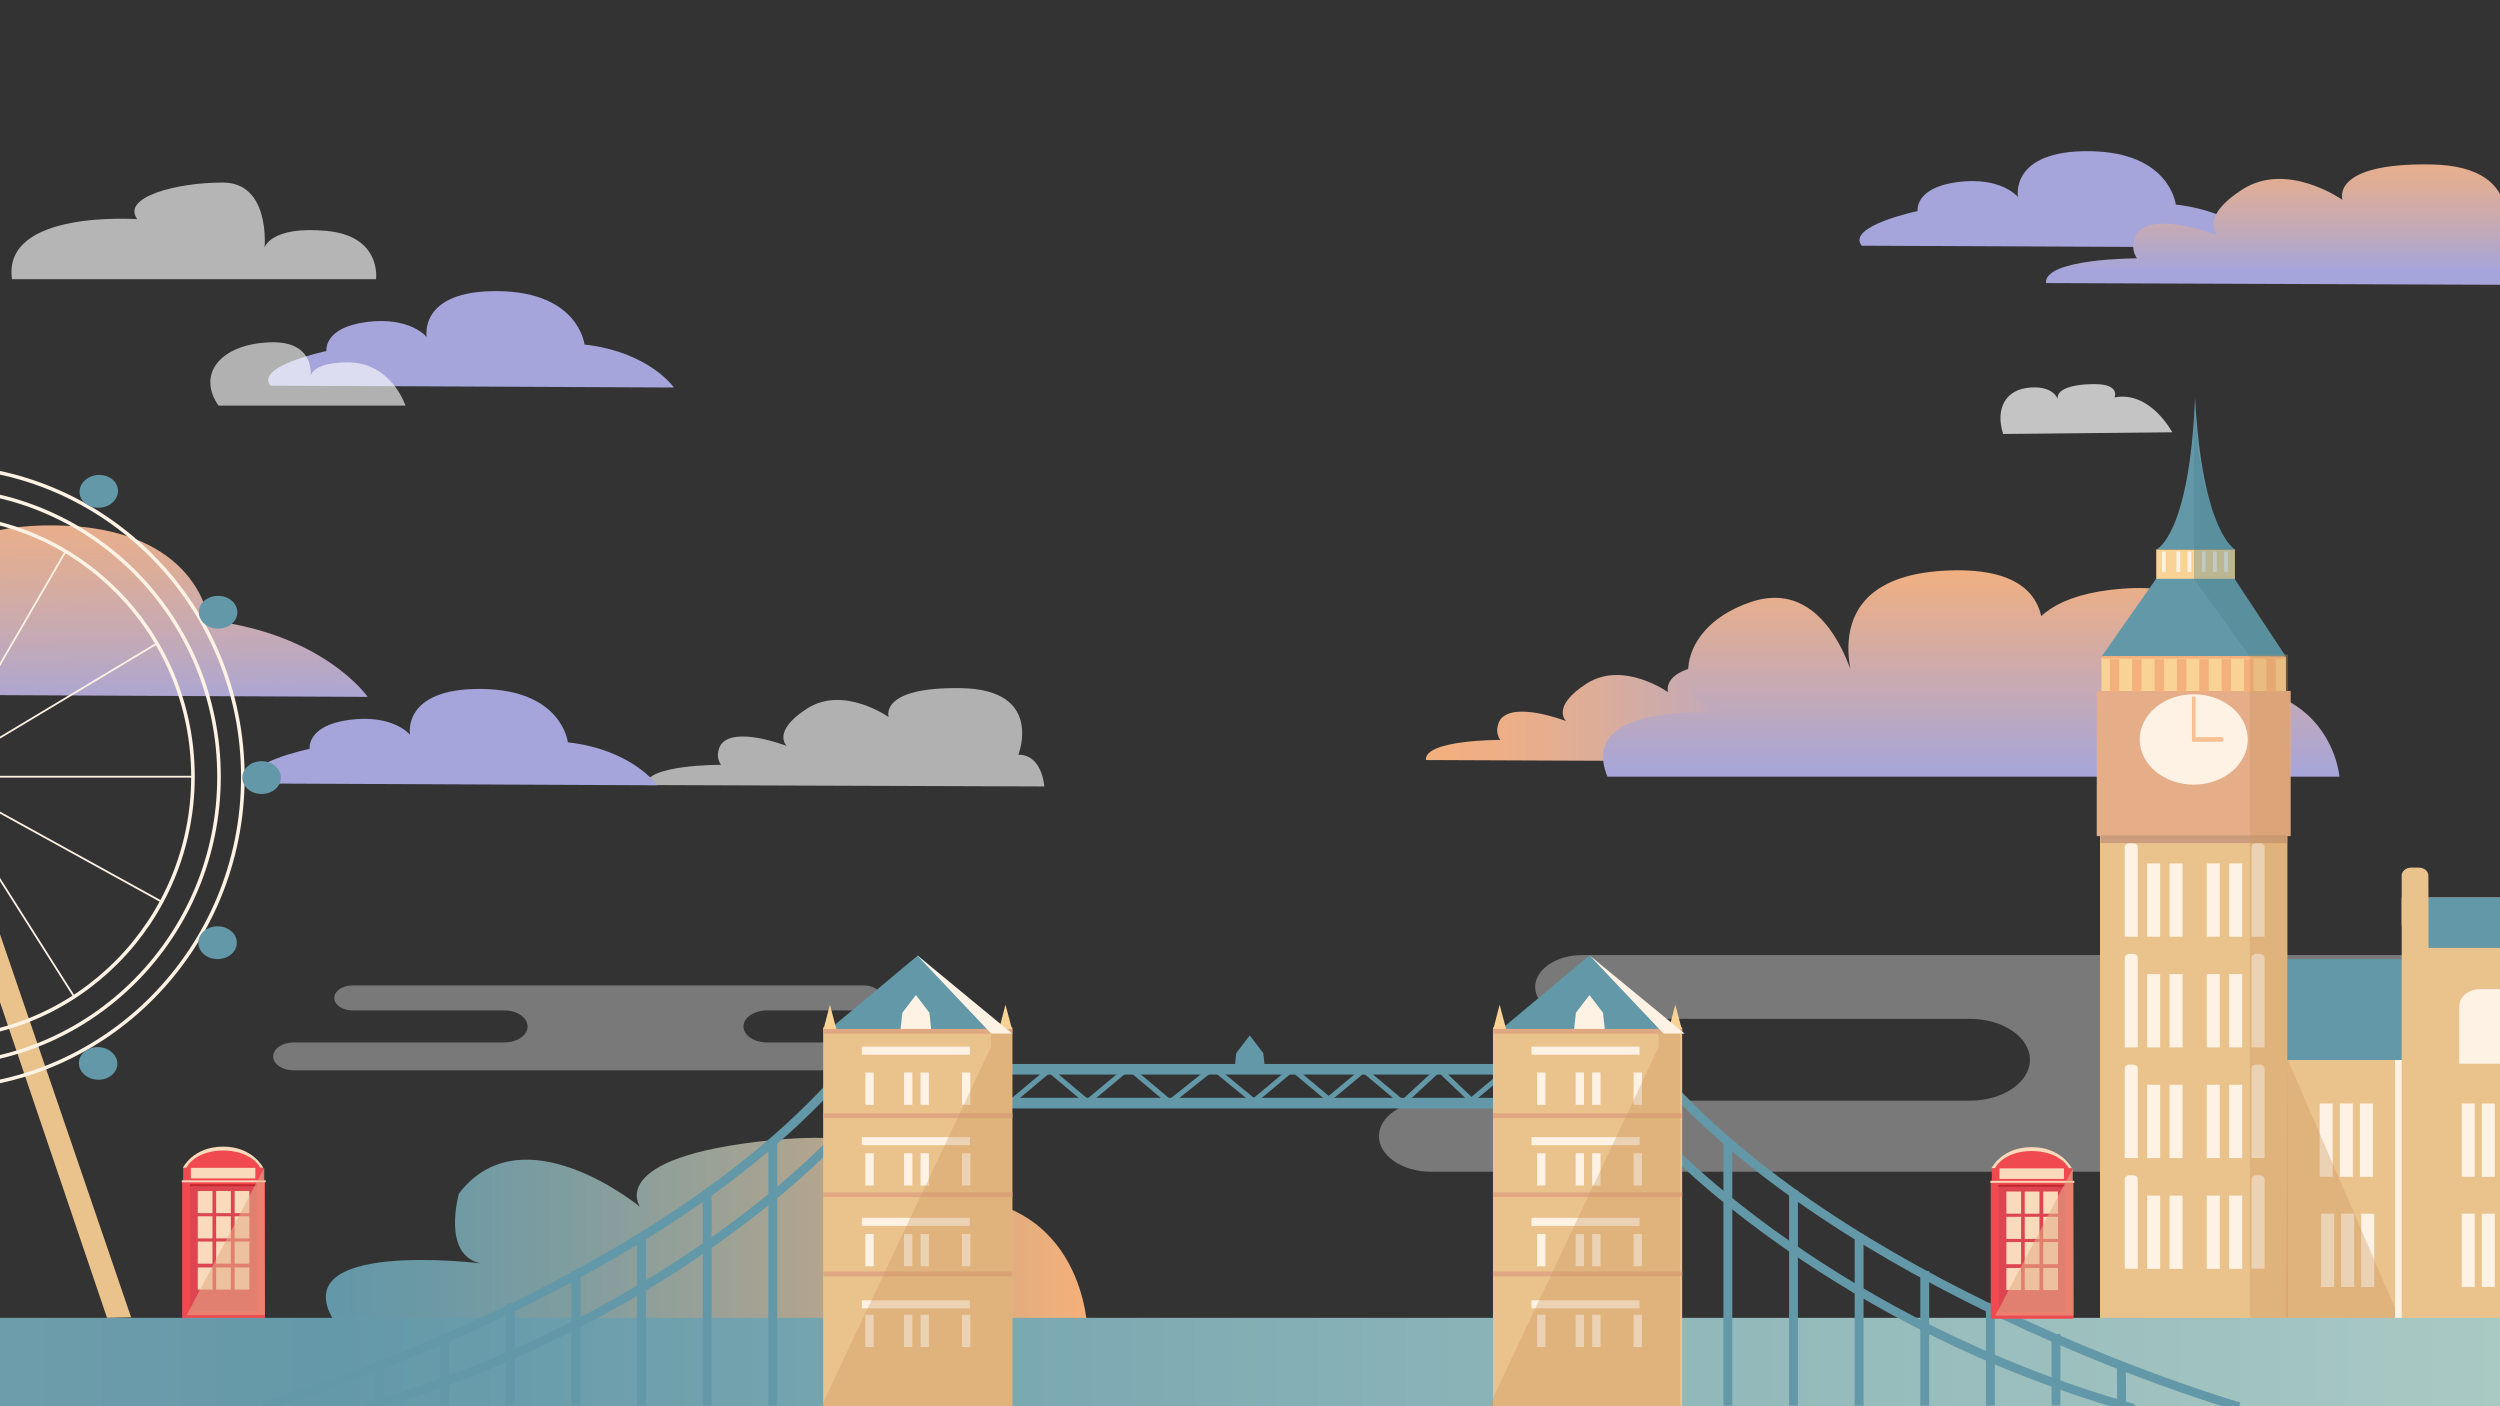 <?xml version="1.0" encoding="utf-8"?>
<!-- Generator: Adobe Illustrator 21.0.0, SVG Export Plug-In . SVG Version: 6.00 Build 0)  -->
<svg version="1.1" id="Layer_1" xmlns="http://www.w3.org/2000/svg" xmlns:xlink="http://www.w3.org/1999/xlink" x="0px" y="0px"
	 viewBox="0 0 1920 1080" style="enable-background:new 0 0 1920 1080;" xml:space="preserve">
<rect x="0" y="0" width="1920" height="1080" fill="#333333" stroke="none"/>
<style type="text/css">
	.st0{display:none;}
	.st1{display:inline;}
	.st2{clip-path:url(#SVGID_2_);fill:url(#SVGID_3_);}
	.st3{clip-path:url(#SVGID_5_);fill:url(#SVGID_6_);}
	.st4{clip-path:url(#SVGID_8_);fill:url(#SVGID_9_);}
	.st5{clip-path:url(#SVGID_11_);fill:url(#SVGID_12_);}
	.st6{clip-path:url(#SVGID_14_);fill:url(#SVGID_15_);}
	.st7{clip-path:url(#SVGID_17_);fill:url(#SVGID_18_);}
	.st8{display:inline;fill:#9797C6;}
	.st9{fill:#FFFFFF;}
	.st10{fill:none;stroke:#BABABA;stroke-width:1.388;stroke-linecap:round;stroke-miterlimit:10;}
	.st11{fill:url(#SVGID_19_);}
	.st12{fill:#B298A2;}
	.st13{fill:url(#SVGID_20_);}
	.st14{fill:#383434;}
	.st15{fill:#EDC5A4;}
	.st16{fill:#999393;}
	.st17{fill:#706969;}
	.st18{fill:none;stroke:#898383;stroke-width:0.694;stroke-miterlimit:10;}
	.st19{fill:#F4F186;}
	.st20{fill:#A5A0A0;}
	.st21{fill:#EAEAEA;}
	.st22{fill:#E0DFCE;}
	.st23{fill:#F9F193;}
	.st24{fill:#DBD8BD;}
	.st25{opacity:0.19;fill:url(#SVGID_21_);enable-background:new    ;}
	.st26{fill:#BABABA;}
	.st27{fill:#A3A2A2;}
	.st28{fill:#2E3192;}
	.st29{fill:#D3163E;}
	.st30{fill:#303030;}
	.st31{fill:#FCD0B1;}
	.st32{fill:url(#SVGID_22_);}
	.st33{fill:#D6BB65;}
	.st34{fill:#FFE5D2;}
	.st35{fill:#E5A38C;}
	.st36{fill:#EABE96;}
	.st37{fill:#4F4E4A;}
	.st38{fill:#7B9FBA;}
	.st39{fill:#95BAC6;}
	.st40{fill:#8AAFC1;}
	.st41{fill:#9EC3CC;}
	.st42{fill:#EAD8E0;}
	.st43{fill:#F7E4EB;}
	.st44{fill:#E5CFD8;}
	.st45{opacity:0.19;fill:url(#SVGID_23_);enable-background:new    ;}
	.st46{fill:none;stroke:#727163;stroke-width:0.347;stroke-miterlimit:10;}
	.st47{fill:#F2A56F;}
	.st48{fill:#C9A172;}
	.st49{fill:url(#SVGID_24_);}
	.st50{fill:#C98557;}
	.st51{fill:#B1AA80;}
	.st52{fill:url(#SVGID_25_);}
	.st53{fill:url(#SVGID_26_);}
	.st54{fill:url(#SVGID_27_);}
	.st55{opacity:0.75;fill:url(#SVGID_28_);enable-background:new    ;}
	.st56{fill:url(#SVGID_29_);}
	.st57{fill:url(#SVGID_30_);}
	.st58{fill:url(#SVGID_31_);}
	.st59{opacity:0.62;fill:#FFFFFF;enable-background:new    ;}
	.st60{fill:url(#SVGID_32_);}
	.st61{fill:url(#SVGID_33_);}
	.st62{fill:url(#SVGID_34_);}
	.st63{fill:url(#SVGID_35_);}
	.st64{fill:url(#SVGID_36_);}
	.st65{opacity:0.71;fill:#FFFFFF;enable-background:new    ;}
	.st66{opacity:0.64;fill:#FFFFFF;enable-background:new    ;}
	.st67{opacity:0.34;fill:#FFFFFF;enable-background:new    ;}
	.st68{fill:#F9DABB;}
	.st69{fill:#F14950;}
	.st70{fill:#DD4551;}
	.st71{fill:#C1272D;}
	.st72{opacity:0.56;fill:#E5AD88;}
	.st73{fill:#E5AD88;}
	.st74{fill:url(#SVGID_37_);}
	.st75{fill:#EAC38C;}
	.st76{fill:#6398A8;}
	.st77{fill:#F9D395;}
	.st78{fill:#FEF2E4;}
	.st79{fill:#CC9D7D;}
	.st80{fill:#F4B07D;}
	.st81{fill:#F9C193;}
	.st82{opacity:0.35;fill:#CC965C;enable-background:new    ;}
	.st83{opacity:0.35;fill:#4A818E;enable-background:new    ;}
	.st84{opacity:0.54;fill:#CC965C;enable-background:new    ;}
	.st85{fill:#F9CE95;}
	.st86{fill:none;stroke:#FEF2E4;stroke-width:2.749;stroke-miterlimit:10;}
	.st87{fill:none;stroke:#FEF2E4;stroke-width:1.374;stroke-miterlimit:10;}
	.st88{opacity:0.6;fill:#FFFFFF;enable-background:new    ;}
	.st89{fill:url(#SVGID_38_);}
	.st90{fill:#9797C6;}
	.st91{fill:url(#SVGID_39_);}
	.st92{fill:none;stroke:#6398A8;stroke-width:6.818;stroke-miterlimit:10;}
	.st93{fill:none;stroke:#6398A8;stroke-width:8.128;stroke-miterlimit:10;}
	.st94{fill:none;stroke:#6398A8;stroke-width:3.947;stroke-miterlimit:10;}
	.st95{fill:#E0A882;}
</style>
<g id="background_แค่แถวบน" class="st0">
	<g class="st1">
		<g>
			<g>
				<defs>
					<rect id="SVGID_1_" x="1920" y="0" width="1920" height="1080"/>
				</defs>
				<clipPath id="SVGID_2_">
					<use xlink:href="#SVGID_1_"  style="overflow:visible;"/>
				</clipPath>
				
					<linearGradient id="SVGID_3_" gradientUnits="userSpaceOnUse" x1="-3842" y1="302.09" x2="7681" y2="302.09" gradientTransform="matrix(1 0 0 1 0 238.11)">
					<stop  offset="0" style="stop-color:#FFC06E"/>
					<stop  offset="0.14" style="stop-color:#EFACB8"/>
					<stop  offset="0.367" style="stop-color:#B1B1E5"/>
					<stop  offset="0.597" style="stop-color:#99CDC6"/>
					<stop  offset="0.667" style="stop-color:#AACDAE"/>
					<stop  offset="0.749" style="stop-color:#BBCE95"/>
					<stop  offset="0.789" style="stop-color:#C6CB92"/>
					<stop  offset="0.926" style="stop-color:#E7C289"/>
					<stop  offset="1" style="stop-color:#F4BE86"/>
				</linearGradient>
				<rect x="-3842" y="0.4" class="st2" width="11523" height="1079.6"/>
			</g>
		</g>
	</g>
	<g class="st1">
		<g>
			<g>
				<defs>
					<rect id="SVGID_4_" x="-3840" y="0" width="1920" height="1080"/>
				</defs>
				<clipPath id="SVGID_5_">
					<use xlink:href="#SVGID_4_"  style="overflow:visible;"/>
				</clipPath>
				
					<linearGradient id="SVGID_6_" gradientUnits="userSpaceOnUse" x1="-3840" y1="302.09" x2="7683" y2="302.09" gradientTransform="matrix(1 0 0 1 0 238.11)">
					<stop  offset="0" style="stop-color:#FFC06E"/>
					<stop  offset="0.14" style="stop-color:#EFACB8"/>
					<stop  offset="0.367" style="stop-color:#B1B1E5"/>
					<stop  offset="0.597" style="stop-color:#99CDC6"/>
					<stop  offset="0.667" style="stop-color:#AACDAE"/>
					<stop  offset="0.749" style="stop-color:#BBCE95"/>
					<stop  offset="0.789" style="stop-color:#C6CB92"/>
					<stop  offset="0.926" style="stop-color:#E7C289"/>
					<stop  offset="1" style="stop-color:#F4BE86"/>
				</linearGradient>
				<rect x="-3840" y="0.4" class="st3" width="11523" height="1079.6"/>
			</g>
		</g>
	</g>
	<g class="st1">
		<g>
			<g>
				<defs>
					<rect id="SVGID_7_" x="-1920" y="0" width="1920" height="1080"/>
				</defs>
				<clipPath id="SVGID_8_">
					<use xlink:href="#SVGID_7_"  style="overflow:visible;"/>
				</clipPath>
				
					<linearGradient id="SVGID_9_" gradientUnits="userSpaceOnUse" x1="-3840" y1="302.09" x2="7683" y2="302.09" gradientTransform="matrix(1 0 0 1 0 238.11)">
					<stop  offset="0" style="stop-color:#FFC06E"/>
					<stop  offset="0.14" style="stop-color:#EFACB8"/>
					<stop  offset="0.367" style="stop-color:#B1B1E5"/>
					<stop  offset="0.597" style="stop-color:#99CDC6"/>
					<stop  offset="0.667" style="stop-color:#AACDAE"/>
					<stop  offset="0.749" style="stop-color:#BBCE95"/>
					<stop  offset="0.789" style="stop-color:#C6CB92"/>
					<stop  offset="0.926" style="stop-color:#E7C289"/>
					<stop  offset="1" style="stop-color:#F4BE86"/>
				</linearGradient>
				<rect x="-3840" y="0.4" class="st4" width="11523" height="1079.6"/>
			</g>
		</g>
	</g>
	<g class="st1">
		<g>
			<g>
				<defs>
					<rect id="SVGID_10_" y="0" width="1920" height="1080"/>
				</defs>
				<clipPath id="SVGID_11_">
					<use xlink:href="#SVGID_10_"  style="overflow:visible;"/>
				</clipPath>
				
					<linearGradient id="SVGID_12_" gradientUnits="userSpaceOnUse" x1="-3840" y1="302.09" x2="7683" y2="302.09" gradientTransform="matrix(1 0 0 1 0 238.11)">
					<stop  offset="0" style="stop-color:#FFC06E"/>
					<stop  offset="0.14" style="stop-color:#EFACB8"/>
					<stop  offset="0.367" style="stop-color:#B1B1E5"/>
					<stop  offset="0.597" style="stop-color:#99CDC6"/>
					<stop  offset="0.667" style="stop-color:#AACDAE"/>
					<stop  offset="0.749" style="stop-color:#BBCE95"/>
					<stop  offset="0.789" style="stop-color:#C6CB92"/>
					<stop  offset="0.926" style="stop-color:#E7C289"/>
					<stop  offset="1" style="stop-color:#F4BE86"/>
				</linearGradient>
				<rect x="-3840" y="0.4" class="st5" width="11523" height="1079.6"/>
			</g>
		</g>
	</g>
	<g class="st1">
		<g>
			<g>
				<defs>
					<rect id="SVGID_13_" x="3840" y="0" width="1920" height="1080"/>
				</defs>
				<clipPath id="SVGID_14_">
					<use xlink:href="#SVGID_13_"  style="overflow:visible;"/>
				</clipPath>
				
					<linearGradient id="SVGID_15_" gradientUnits="userSpaceOnUse" x1="-3843" y1="302.09" x2="7680" y2="302.09" gradientTransform="matrix(1 0 0 1 0 238.11)">
					<stop  offset="0" style="stop-color:#FFC06E"/>
					<stop  offset="0.14" style="stop-color:#EFACB8"/>
					<stop  offset="0.367" style="stop-color:#B1B1E5"/>
					<stop  offset="0.597" style="stop-color:#99CDC6"/>
					<stop  offset="0.667" style="stop-color:#AACDAE"/>
					<stop  offset="0.749" style="stop-color:#BBCE95"/>
					<stop  offset="0.789" style="stop-color:#C6CB92"/>
					<stop  offset="0.926" style="stop-color:#E7C289"/>
					<stop  offset="1" style="stop-color:#F4BE86"/>
				</linearGradient>
				<rect x="-3843" y="0.4" class="st6" width="11523" height="1079.6"/>
			</g>
		</g>
	</g>
	<g class="st1">
		<g>
			<g>
				<defs>
					<rect id="SVGID_16_" x="5760" y="0" width="1924" height="1080"/>
				</defs>
				<clipPath id="SVGID_17_">
					<use xlink:href="#SVGID_16_"  style="overflow:visible;"/>
				</clipPath>
				
					<linearGradient id="SVGID_18_" gradientUnits="userSpaceOnUse" x1="-3865" y1="302.09" x2="7682" y2="302.09" gradientTransform="matrix(1 0 0 1 0 238.11)">
					<stop  offset="0" style="stop-color:#FFC06E"/>
					<stop  offset="0.14" style="stop-color:#EFACB8"/>
					<stop  offset="0.367" style="stop-color:#B1B1E5"/>
					<stop  offset="0.597" style="stop-color:#99CDC6"/>
					<stop  offset="0.667" style="stop-color:#AACDAE"/>
					<stop  offset="0.749" style="stop-color:#BBCE95"/>
					<stop  offset="0.789" style="stop-color:#C6CB92"/>
					<stop  offset="0.926" style="stop-color:#E7C289"/>
					<stop  offset="1" style="stop-color:#F4BE86"/>
				</linearGradient>
				<rect x="-3865" y="0.4" class="st7" width="11547" height="1079.6"/>
			</g>
		</g>
	</g>
</g>
<g id="clouds" class="st0">
</g>
<g id="water" class="st0">
	<path class="st8" d="M1822,963.6h-58.5c0.3-1,0.5-2,0.5-3.1c0-6.1-4.9-11-11-11h-194.4c-6.1,0-11,4.9-11,11s4.9,11,11,11h58.5
		c-0.3,1-0.5,2-0.5,3.1c0,1.7,0.4,3.3,1.1,4.7h-128c-6.1,0-11,4.9-11,11s4.9,11,11,11H1684c6.1,0,11-4.9,11-11
		c0-1.7-0.4-3.3-1.1-4.7h128c6.1,0,11-4.9,11-11S1828,963.6,1822,963.6z"/>
	<path class="st8" d="M428.9,954.7h-28.1c0-0.2,0-0.4,0-0.6c0-4.3-4.6-7.7-10.2-7.7H236.5c-5.6,0-10.2,3.5-10.2,7.7
		s4.6,7.7,10.2,7.7h46.4c0,0.1,0,0.1,0,0.2v0.9c0,1.4,0.5,2.6,1.4,3.7h-26.6c-4.3,0-7.8,2.6-7.8,5.9v3.6c0,3.3,3.5,5.9,7.8,5.9h86.6
		c4.3,0,7.8-2.6,7.8-5.9v-3.6c0-0.8-0.2-1.6-0.6-2.3H429c5.3,0,9.6-3.3,9.6-7.3V962C438.5,958,434.2,954.7,428.9,954.7z"/>
	<path class="st8" d="M1108.2,1017.2h-58.5c0.3-1,0.5-2,0.5-3.1c0-6.1-4.9-11-11-11H844.9c-6.1,0-11,4.9-11,11s4.9,11,11,11h58.5
		c-0.3,1-0.5,2-0.5,3.1c0,1.7,0.4,3.3,1.1,4.7H776c-6.1,0-11,4.9-11,11s4.9,11,11,11h194.4c6.1,0,11-4.9,11-11
		c0-1.7-0.4-3.3-1.1-4.7h128c6.1,0,11-4.9,11-11C1119.2,1022.1,1114.3,1017.2,1108.2,1017.2z"/>
</g>
<g id="text">
</g>
<g id="ปุ่มซ้ายขวา" class="st0">
	<g class="st1">
		<path class="st9" d="M159.6,956v67.8c0,3.3-3.7,5.3-6.5,3.5l-51.6-34.4c-2.5-1.7-2.5-5.4,0.1-7l51.6-33.3
			C155.9,950.6,159.6,952.6,159.6,956z"/>
		<path class="st9" d="M1761.1,956v67.8c0,3.3,3.7,5.3,6.5,3.5l51.6-34.4c2.5-1.7,2.5-5.4-0.1-7l-51.6-33.3
			C1764.8,950.6,1761.1,952.6,1761.1,956z"/>
	</g>
</g>
<g id="ชื่อประเทศ" class="st0">
	<g class="st1">
		<g>
			<path class="st9" d="M649.5,298.4c1.2-0.2,2-0.5,2.4-0.9s0.5-0.9,0.5-1.8v-73.2c0-0.9-0.2-1.5-0.5-1.8c-0.4-0.3-1.2-0.6-2.4-0.9
				l-4.5-1v-2.4h75.2v23.8h-3c-1.7-5.3-3.3-9.3-4.8-12s-3.6-4.7-6.3-6.1c-2.7-1.4-6.5-2.1-11.3-2.1h-17.3v36.2H709v3.7h-31.5v38.2
				H696c4.8,0,8.6-0.7,11.3-2.2c2.8-1.5,4.9-3.6,6.5-6.3s3.2-6.8,4.9-12.1h3.2v24.3H645v-2.4L649.5,298.4z"/>
			<path class="st9" d="M739.7,220.7c-0.4-0.3-1.2-0.6-2.4-0.9l-4.5-1v-2.4h33.8l39.3,49.5v-43.6c0-0.9-0.2-1.5-0.5-1.8
				c-0.4-0.3-1.1-0.6-2.3-0.8l-4.4-1v-2.4h18.5v2.4l-4.5,1c-1.2,0.2-2,0.5-2.4,0.9c-0.4,0.3-0.5,0.9-0.5,1.8v79.3h-4.4l-61.2-77.5
				v71.5c0,0.9,0.2,1.5,0.5,1.8c0.4,0.3,1.1,0.5,2.3,0.8l4.4,1v2.4h-18.5v-2.4l4.5-1c1.2-0.2,2-0.5,2.4-0.9s0.5-0.9,0.5-1.8v-73.2
				C740.3,221.6,740.1,221,739.7,220.7z"/>
			<path class="st9" d="M856.9,279.8c1.9,6.3,4.9,10.9,9.2,13.9s10,4.4,17.3,4.4h3.9v-30h-12.1v-3.7h33.3v32.1
				c-1.8,0.3-3.9,0.8-6.4,1.4s-4.4,1.1-5.7,1.4c-5.4,1.4-9.7,2.4-12.9,3s-6.2,1-9,1c-8.7,0-16.6-1.5-23.7-4.5
				c-7.1-3-12.8-7.8-17.1-14.6c-4.3-6.8-6.5-15.5-6.5-26.4c0-14.7,4.4-25.6,13.3-32.5c8.9-6.9,20.5-10.4,35-10.4
				c6,0,11.8,0.5,17.5,1.6s10.1,2.4,13.2,3.9l-1.7,21h-3.4c-2.3-6.9-5.4-12.5-9.3-16.6c-4-4.2-9.3-6.3-16.2-6.3
				c-7.7,0-13.3,3-16.6,9.1s-5,15.1-5,27.1C854.1,265.1,855,273.5,856.9,279.8z"/>
			<path class="st9" d="M926.9,220.7c-0.4-0.3-1.2-0.6-2.4-0.9l-4.5-1v-2.4h40.5v2.4l-5.3,1.1c-1.2,0.2-2,0.5-2.4,0.9
				c-0.4,0.3-0.5,0.9-0.5,1.8v75.5h15.4c4.8,0,8.5-0.7,11.2-2.2s4.8-3.5,6.3-6.2s3.2-6.8,5.1-12.2h3.4v24.3H920v-2.4l4.5-1
				c1.2-0.2,2-0.5,2.4-0.9s0.5-0.9,0.5-1.8v-73.2C927.4,221.6,927.3,221,926.9,220.7z"/>
			<path class="st9" d="M1049.6,299.4l5.3-0.5c1.1-0.2,1.7-0.6,1.7-1.3c0-0.4-0.1-0.9-0.4-1.5l-8.1-17.8h-28.3l-7.3,17.8
				c-0.2,0.6-0.4,1.1-0.4,1.5c0,0.7,0.6,1.2,1.7,1.3l5.3,0.5v2.4h-18.5v-2.4l4.5-0.5c1-0.1,1.7-0.3,2.1-0.7c0.4-0.4,0.8-1.1,1.3-2.2
				l33.8-80.9h3.9L1082,296c0.5,1.1,0.9,1.8,1.3,2.2c0.4,0.4,1.1,0.6,2.1,0.7l4.5,0.5v2.4h-40.3V299.4L1049.6,299.4z M1046.5,274.6
				l-13.2-29.2l-12.1,29.2H1046.5z"/>
			<path class="st9" d="M1102.1,220.7c-0.4-0.3-1.2-0.6-2.4-0.9l-4.5-1v-2.4h33.8l39.3,49.5v-43.6c0-0.9-0.2-1.5-0.6-1.8
				s-1.1-0.6-2.3-0.8l-4.4-1v-2.4h18.5v2.4l-4.5,1c-1.2,0.2-2,0.5-2.4,0.9c-0.4,0.3-0.6,0.9-0.6,1.8v79.3h-4.4l-61.2-77.5v71.5
				c0,0.9,0.2,1.5,0.6,1.8s1.1,0.5,2.3,0.8l4.4,1v2.4h-18.5v-2.4l4.5-1c1.2-0.2,2-0.5,2.4-0.9s0.6-0.9,0.6-1.8v-73.2
				C1102.6,221.6,1102.4,221,1102.1,220.7z"/>
			<path class="st9" d="M1190.5,298.4c1.2-0.2,2-0.5,2.4-0.9s0.6-0.9,0.6-1.8v-73.2c0-0.9-0.2-1.5-0.6-1.8s-1.2-0.6-2.4-0.9l-4.5-1
				v-2.4h37.3c17.1,0,30.1,3.2,39,9.6c8.9,6.4,13.4,17.4,13.4,33.1c0,15.6-4.5,26.6-13.4,33.1c-8.9,6.4-22,9.6-39,9.6H1186v-2.4
				L1190.5,298.4z M1218.3,298.1h5c6.8,0,12-1.2,15.6-3.6s6.2-6.4,7.7-11.9s2.2-13.4,2.2-23.5c0-10.2-0.7-18-2.2-23.6
				c-1.5-5.5-4-9.5-7.7-11.9s-8.9-3.6-15.6-3.6h-5V298.1z"/>
		</g>
	</g>
</g>
<g id="Layer_5">
</g>
<g id="รถในหลวง" class="st0">
	<g class="st1">
		<line class="st10" x1="1058.9" y1="765.3" x2="1058.9" y2="742.5"/>
		
			<linearGradient id="SVGID_19_" gradientUnits="userSpaceOnUse" x1="903.1" y1="514.89" x2="1018" y2="514.89" gradientTransform="matrix(1 0 0 1 0 238.11)">
			<stop  offset="3.356507e-07" style="stop-color:#FBE979"/>
			<stop  offset="0.293" style="stop-color:#FCED83"/>
			<stop  offset="0.78" style="stop-color:#FEF99C"/>
			<stop  offset="1" style="stop-color:#FFFFAA"/>
		</linearGradient>
		<path class="st11" d="M1018,781.3H903.1l10-49c0-4.2,3-7.6,6.7-7.6h83.4c3.4,0,6.2,3.2,6.2,7L1018,781.3z"/>
		<path class="st12" d="M964.8,729.6v29.8h44.1c0,0-2.8-29.8-5.5-29.2L964.8,729.6z"/>
		
			<linearGradient id="SVGID_20_" gradientUnits="userSpaceOnUse" x1="854.8" y1="549.69" x2="1067.2" y2="549.69" gradientTransform="matrix(1 0 0 1 0 238.11)">
			<stop  offset="2.024560e-07" style="stop-color:#FBE27B"/>
			<stop  offset="0.289" style="stop-color:#FCE783"/>
			<stop  offset="0.746" style="stop-color:#FEF59A"/>
			<stop  offset="0.957" style="stop-color:#FFFDA7"/>
			<stop  offset="1" style="stop-color:#FFFFAA"/>
		</linearGradient>
		<path class="st13" d="M1067.2,811.9H854.8v-20.3c0-15.4,12.5-27.9,27.9-27.9h152.8c17.5,0,31.7,14.2,31.7,31.7V811.9L1067.2,811.9
			z"/>
		<circle class="st14" cx="896.7" cy="812" r="20.7"/>
		<path class="st15" d="M982.9,741.4l-0.3,4.9c0,0,3.1,3.8,6.3,3.8c0,0,3.8,1,4.5,0.3l0.3-3.5L982.9,741.4z"/>
		<circle class="st14" cx="1026.1" cy="812" r="20.7"/>
		<g>
			<circle class="st16" cx="896.5" cy="811.9" r="9.7"/>
			<path class="st17" d="M894.8,819.5c0,0,0.3-2.4,1.7-2.4s1.7,2.4,1.7,2.4H894.8z"/>
			<path class="st17" d="M900.1,818.8c0,0-1.3-2-0.3-2.9s2.8,0.8,2.8,0.8L900.1,818.8z"/>
			<path class="st17" d="M903.7,814.8c0,0-2.3-0.7-2.1-2.1c0.2-1.4,2.7-1.2,2.7-1.2L903.7,814.8z"/>
			<path class="st17" d="M903.9,809.5c0,0-2.2,1-2.9-0.2s1.3-2.7,1.3-2.7L903.9,809.5z"/>
			<path class="st17" d="M900.7,805.3c0,0-1.1,2.2-2.4,1.7s-0.7-2.8-0.7-2.8L900.7,805.3z"/>
			<path class="st17" d="M895.4,804.1c0,0,0.6,2.4-0.7,2.8c-1.3,0.5-2.4-1.7-2.4-1.7L895.4,804.1z"/>
			<path class="st17" d="M890.7,806.6c0,0,2,1.5,1.3,2.7s-2.9,0.2-2.9,0.2L890.7,806.6z"/>
			<path class="st17" d="M888.7,811.5c0,0,2.4-0.2,2.7,1.2s-2.1,2.1-2.1,2.1L888.7,811.5z"/>
			<path class="st17" d="M890.3,816.6c0,0,1.8-1.7,2.8-0.8s-0.3,2.9-0.3,2.9L890.3,816.6z"/>
			<circle class="st18" cx="896.5" cy="811.9" r="7.8"/>
		</g>
		<g>
			<polygon class="st19" points="869.4,805.6 877.7,787.6 917.9,787.6 925.6,805.6 919,805.6 911.5,796.4 881.7,796.4 874.2,805.6 
							"/>
		</g>
		<g>
			<circle class="st16" cx="1026.3" cy="811.9" r="9.7"/>
			<path class="st17" d="M1024.6,819.5c0,0,0.3-2.4,1.7-2.4s1.7,2.4,1.7,2.4H1024.6z"/>
			<path class="st17" d="M1029.9,818.8c0,0-1.3-2-0.3-2.9c1.1-0.9,2.8,0.8,2.8,0.8L1029.9,818.8z"/>
			<path class="st17" d="M1033.5,814.8c0,0-2.3-0.7-2.1-2.1s2.7-1.2,2.7-1.2L1033.5,814.8z"/>
			<path class="st17" d="M1033.7,809.5c0,0-2.2,1-2.9-0.2c-0.7-1.2,1.3-2.7,1.3-2.7L1033.7,809.5z"/>
			<path class="st17" d="M1030.4,805.3c0,0-1.1,2.2-2.4,1.7s-0.7-2.8-0.7-2.8L1030.4,805.3z"/>
			<path class="st17" d="M1025.2,804.1c0,0,0.6,2.4-0.7,2.8c-1.3,0.5-2.4-1.7-2.4-1.7L1025.2,804.1z"/>
			<path class="st17" d="M1020.5,806.6c0,0,2,1.5,1.3,2.7s-2.9,0.2-2.9,0.2L1020.5,806.6z"/>
			<path class="st17" d="M1018.5,811.5c0,0,2.4-0.2,2.7,1.2s-2.1,2.1-2.1,2.1L1018.5,811.5z"/>
			<path class="st17" d="M1020.1,816.6c0,0,1.8-1.7,2.8-0.8s-0.3,2.9-0.3,2.9L1020.1,816.6z"/>
			<circle class="st18" cx="1026.3" cy="811.9" r="7.8"/>
		</g>
		<path class="st19" d="M999.9,805.7c0,0,2.1-21.6,26.4-21.6s27,21.5,27,21.5s-7.9,0.4-7.9,0c0-13.1-18.1-15.3-18.1-15.3
			s-19.5,2.8-20.5,15.3L999.9,805.7z"/>
		<path class="st16" d="M854.8,811.9H876l6.3-14.7H911l6.3,14.7h88.2c0,0,0.1-2.8,1.4-6.3c1.6-4.4,4.9-9.8,12.1-12.6
			c5.2-2,11-1.7,16.1,0.6c4.2,2,8.4,5.4,10.5,12c0.6,1.8,1,3.9,1.3,6.2h20.5v-6.3H1049c-1-4.2-6.6-17-21.5-17
			c-13.9,0-21.5,8.7-23.6,17h-83.3l-5.5-13.2h-34.7l-6.6,13.2h-18.7L854.8,811.9L854.8,811.9z"/>
		<path class="st14" d="M1064.1,771.7v32.8c0,0.6,0.5,1.1,1.1,1.1h3.3c0.6,0,1.1-0.5,1.1-1.1v-30.8c0-0.4-0.2-0.8-0.6-1l-3.3-2
			C1065.1,770.2,1064.1,770.8,1064.1,771.7z"/>
		<polygon class="st20" points="1064.1,769.5 1064.1,805.6 1066,805.6 1066,770.8 		"/>
		<polygon class="st20" points="1065.8,773.7 1069.7,776.3 1069.7,778.2 1066,775.8 		"/>
		<polygon class="st20" points="1065.8,778.5 1069.7,781.2 1069.7,783.1 1066,780.6 		"/>
		<polygon class="st20" points="1065.8,783.4 1069.7,786 1069.7,787.9 1066,785.5 		"/>
		<polygon class="st20" points="1065.8,788.3 1069.7,790.9 1069.7,792.8 1066,790.3 		"/>
		<polygon class="st20" points="1065.8,793.1 1069.7,795.7 1069.7,797.6 1066,795.2 		"/>
		<polygon class="st21" points="960,729.6 960,759.8 918.7,759.8 922.9,731.3 925.6,729.6 		"/>
		<polygon class="st20" points="1065.8,798 1069.7,800.6 1069.7,802.5 1066,800.1 		"/>
		<path class="st22" d="M1062.1,783.4h-1.2c-1.1,0-2-0.9-2-2v-15.1c0-1.1,0.9-2,2-2h1.2c1.1,0,2,0.9,2,2v15.1
			C1064.1,782.5,1063.2,783.4,1062.1,783.4z"/>
		<path class="st23" d="M1013.1,764.3v22.5c0,0-12.1,7-12.2,18.8l-38.1,0.1v-41.4L1013.1,764.3L1013.1,764.3z"/>
		<rect x="966.6" y="767.5" class="st24" width="9" height="1.7"/>
		
			<linearGradient id="SVGID_21_" gradientUnits="userSpaceOnUse" x1="917.3" y1="546.84" x2="961" y2="546.84" gradientTransform="matrix(1 0 0 1 0 238.11)">
			<stop  offset="3.356507e-07" style="stop-color:#FBDB79"/>
			<stop  offset="0.293" style="stop-color:#FCE283"/>
			<stop  offset="0.78" style="stop-color:#FEF59C"/>
			<stop  offset="1" style="stop-color:#FFFFAA"/>
		</linearGradient>
		<polygon class="st25" points="917.3,764.3 917.3,787.6 918,787.6 925.5,805.6 961,805.6 961,764.3 		"/>
		<rect x="921.1" y="767.5" class="st24" width="9" height="1.7"/>
		<g>
			<path class="st26" d="M1000.7,730c2.1,0,3.8,1.5,4.1,3.5l3.9,26h-43.5v-26V730H1000.7 M1000.7,728.6h-36.9v4.9v27.4h46.5
				l-4.2-27.6C1005.8,730.6,1003.4,728.6,1000.7,728.6L1000.7,728.6z"/>
		</g>
		<g>
			<path class="st26" d="M959.3,730v29.5h-40.4l4-26.9c0.2-1.5,1.5-2.6,3-2.6H959.3 M960.7,728.6H926c-2.2,0-4,1.6-4.4,3.8
				l-4.3,28.5h43.4V728.6L960.7,728.6z"/>
		</g>
		<rect x="960.7" y="728.6" class="st27" width="3.1" height="32.3"/>
		<rect x="852.8" y="800.4" class="st16" width="4.9" height="11.5"/>
		<g>
			<rect x="1057.9" y="743.2" class="st28" width="20.8" height="11.5"/>
			<rect x="1057.9" y="743.2" class="st29" width="20.8" height="2.8"/>
			<rect x="1057.9" y="751.8" class="st29" width="20.8" height="2.8"/>
			<rect x="1057.9" y="750.8" class="st9" width="20.8" height="2.1"/>
			<rect x="1057.9" y="744.9" class="st9" width="20.8" height="2.1"/>
		</g>
		<g>
			<path class="st30" d="M982.5,741c0,0-5,1.9-7.3-3.9c-1.7-4.4-0.6-3-1.9-4.7c-1.3-1.7-2.4-5.1-1.5-7.3c0,0-0.8-5.6,4.2-8.3
				c0,0,1,0.9,2.2-2s5.9-2.5,6.8-2.8c1-0.3,4.7-1.2,6.4-0.6s3.2,1.2,4.4,1.3c1.2,0.2,2.9,0.1,3.8,1.3c0.9,1.2,1.7,2.7,2.1,3.2
				c0.4,0.5,0.6,0.3,1,1.7s-0.8,4.3-0.8,4.3L982.5,741z"/>
			<path class="st31" d="M982.5,735.4c0,0-2-1.8-3.4-0.4c-0.6,0.6-0.8,1.4-0.6,2.2c0.3,1.2,1.2,3.2,3.9,3.8c0,0,2.2,4.3,4.5,5.3
				s9.6,1,10.1,0.8c1.2-0.7,3.8-4.3,4.9-6.3c0.3-0.5,0.4-1,0.4-1.6c0.1-1.4,0.2-4.5,0.2-4.9c0-0.5,0-7.4-0.1-8s-0.8-7.9-5.7-7.8
				c0,0-2.1,0.6-3.2,2c-1,1.3-4.4,1.7-4.5,1.3c0,0-2,1.5-3.9,0.8c0,0-3.3,0.8-5.2-1c0,0-2.8,5.1,2.7,8L982.5,735.4z"/>
			
				<radialGradient id="SVGID_22_" cx="1107.838" cy="-520.908" r="3.794" gradientTransform="matrix(0.958 -0.286 0.286 0.958 75.987 1555.712)" gradientUnits="userSpaceOnUse">
				<stop  offset="6.713014e-07" style="stop-color:#FF776A;stop-opacity:0.3"/>
				<stop  offset="0.577" style="stop-color:#FF7993;stop-opacity:0.127"/>
				<stop  offset="1" style="stop-color:#FF7BAC;stop-opacity:0"/>
			</radialGradient>
			<path class="st32" d="M992.7,738.8c0.5,1.8-0.8,3.8-2.9,4.5c-2.2,0.7-4.4-0.3-4.9-2.2s0.8-3.8,2.9-4.5
				C990,736,992.2,737,992.7,738.8z"/>
			<g>
				<path class="st33" d="M995.3,737.9L995.3,737.9l-7.2,0.8c-0.4,0-0.8-0.2-0.8-0.6l-1-4.6c-0.1-0.4,0.1-0.8,0.5-0.9
					c4.1-1.4,7.3-1.2,8.5-1c0.4,0,0.7,0.4,0.7,0.8v4.7C995.8,737.5,995.6,737.8,995.3,737.9z M986.7,733.5l1,4.6
					c0,0.1,0.2,0.2,0.3,0.2l7.1-0.8c0.1,0,0.2-0.1,0.2-0.3v-4.7c0-0.1-0.1-0.3-0.2-0.3c-1.2-0.2-4.3-0.4-8.3,1
					C986.7,733.3,986.6,733.4,986.7,733.5L986.7,733.5z"/>
			</g>
			<g>
				<path class="st33" d="M1004.5,737.4L1004.5,737.4L1004.5,737.4h-3.5c-0.2,0-1.2,0.1-1.3-0.5l0,0l-0.6-4.7
					c-0.1-0.4,0.1-0.8,0.5-0.9l0,0c3-0.9,4.4-0.4,5.4-0.1c0.4,0.1,0.6,0.4,0.6,0.8l0,0l-0.6,4.6
					C1005.1,737,1004.9,737.3,1004.5,737.4z M1004.4,736.9c0.1,0,0.2-0.1,0.2-0.3l0,0l0.6-4.6c0-0.2-0.2-0.2-0.3-0.3
					c-1.1-0.3-2.3-0.8-5.2,0.1l0,0c-0.1,0-0.2,0.2-0.2,0.3l0,0l0.5,4.7c0.1,0.1,0.5,0.1,0.8,0.1l0,0H1004.4z"/>
			</g>
			<g>
				<path class="st33" d="M999.3,734c-0.3-0.4-0.8-0.7-1.2-0.7c-1.2-0.1-2.4,1-2.4,1l-0.3-0.4c0.1,0,1.4-1.3,2.8-1.2
					c0.6,0,1.2,0.3,1.6,0.9L999.3,734z"/>
			</g>
			<g>
				<polygon class="st33" points="986.6,734.7 982.2,734.8 982.1,735 981.6,734.8 981.9,734.3 986.6,734.2 				"/>
			</g>
			
				<ellipse transform="matrix(0.994 -0.107 0.107 0.994 -73.115 110.798)" class="st30" cx="992.1" cy="734.2" rx="0.8" ry="1.2"/>
			
				<ellipse transform="matrix(0.994 -0.107 0.107 0.994 -72.942 111.791)" class="st30" cx="1001.4" cy="733.1" rx="0.7" ry="1.1"/>
			<path class="st34" d="M997.8,733.9c0,0,1.2,1.1,1.3,1.4c0.1,0.4-0.1,1.5-0.6,1.8"/>
			<path class="st35" d="M998.1,740.1C998.1,740.1,998.1,740,998.1,740.1l-0.2-0.1h-0.1c-0.1,0-0.2,0.1-0.2,0.2c0,0,0,0.9-1.3,1.2
				s-1.7-0.5-1.8-0.6c0-0.1-0.1-0.1-0.2-0.1h-0.1c-0.1,0-0.1,0.1-0.1,0.2c0.1,0.3,0.6,0.9,1.7,0.9c0.2,0,0.4,0,0.6-0.1
				c0.1,0,0.2,0,0.3-0.1l0,0C998.2,741.4,998.1,740.2,998.1,740.1z"/>
			<g>
				<path class="st30" d="M993.3,729.9L993.3,729.9c-0.1,0-0.7-0.7-1.6-0.7c-0.7,0-1.5,0.3-2.3,1c0,0-0.1,0-0.2,0s0-0.1,0-0.2
					c0.8-0.8,1.7-1.1,2.5-1c1,0.1,1.6,0.8,1.7,0.8C993.4,729.8,993.4,729.8,993.3,729.9L993.3,729.9z"/>
			</g>
			<g>
				<path class="st30" d="M1001.8,729.2L1001.8,729.2c-0.1,0-0.2,0-0.2-0.1c0,0-0.1-0.5-0.8-0.5c-0.8,0-0.9,0.7-0.9,0.7
					c0,0.1-0.1,0.1-0.1,0.1c-0.1,0-0.1-0.1-0.1-0.1s0.2-0.9,1.2-0.9s1.1,0.7,1.1,0.7C1001.9,729.1,1001.9,729.2,1001.8,729.2z"/>
			</g>
			<path class="st36" d="M979.6,736.9c0-0.3,0.1-0.6,0.3-0.8c0.1-0.1,0.3-0.1,0.4-0.1c0.4,0.1,1.6,1,1.7,1.4c0,0-0.7-0.1-0.6,1.1
				c0,0,0.2,0.6,0.5,0.6C982.2,739.2,979.8,739.3,979.6,736.9z"/>
			<polygon class="st37" points="976.7,716.8 980,721.7 979.9,721.9 976,716.8 			"/>
		</g>
		<polygon class="st38" points="980.1,747.3 973.2,753.9 971.1,759.5 995,759.5 997.1,759.5 994.3,753.6 		"/>
		<polygon class="st39" points="979.9,747.5 988.5,757.4 993.3,757.4 992.3,759.5 995.4,759.5 990.9,753.9 980.1,747.3 		"/>
		<path class="st40" d="M994.3,750.2l5.6,4.1l1.7,5.2H995l-0.3-0.7C994.7,758.8,993.2,750.3,994.3,750.2z"/>
		<polygon class="st41" points="994.8,750.6 996.8,755.7 995,757.4 997,759.5 994.8,759.5 994,749.8 		"/>
		<polygon class="st42" points="992.6,749.4 994,754.6 994.7,758.8 990.5,753.6 		"/>
		<path class="st43" d="M982.9,743.2l-1.4,0.7l-1.4,3.5c0,0,5.9,5.5,10.8,7.3l1.7-5.2c0,0-7.4,0-10-4.7l0.2-0.9L982.9,743.2
			L982.9,743.2z"/>
		<polygon class="st44" points="993.5,748.4 994,749 994.7,758.5 993,750.7 		"/>
		<polygon class="st43" points="994,749 995,752.9 994.3,753.6 		"/>
		<path class="st40" d="M973.2,753.9l3.5-0.7c0,0,3.5,1.4,4.5,3.8l0.9,2.4h-11L973.2,753.9z"/>
		
			<linearGradient id="SVGID_23_" gradientUnits="userSpaceOnUse" x1="852.7" y1="540.232" x2="970.2" y2="540.232" gradientTransform="matrix(1 0 0 1 0 238.11)">
			<stop  offset="1.331947e-07" style="stop-color:#FBF179"/>
			<stop  offset="0.293" style="stop-color:#FCF483"/>
			<stop  offset="0.78" style="stop-color:#FEFB9C"/>
			<stop  offset="1" style="stop-color:#FFFFAA"/>
		</linearGradient>
		<path class="st45" d="M970.2,724.8l-43.3,86.9h-9.7L891.4,832c0,0-8.7-2.6-11.4-7.8c0,0-4-4.7-4-12.3h-23.3v-11.5h2.1v-24.3
			c0,0,0.1-6,5.2-9.8c0,0,2.7-2.5,7.1-2.7c4.4-0.2,39.4,0,39.4,0l6.6-33.3c0,0,0.8-4.2,4.8-5.3c0,0,0.7-0.4,3.6-0.3L970.2,724.8
			L970.2,724.8z"/>
		<rect x="897.5" y="767.5" class="st23" width="15.3" height="10.8"/>
		<line class="st46" x1="962.9" y1="763.6" x2="962.9" y2="805.6"/>
	</g>
</g>
<g id="Layer_6">
</g>
<g id="Layer_1_1_">
	<g>
		<g>
			<path class="st47" d="M2156.4,378.9c10.7-5,8.1,42.9,8.1,42.9c7.3,0,5,36.5,5,36.5c14.1,0,5.5,32.3,8.3,35.8
				c9.2,11.6-1.3,14.3,12.3,40.1s11.9,54.4,11.9,54.4v418.6h-90.3V588.5c0,0-0.4-28.6,13.2-54.4c13.6-25.8,4.5-28.4,13.7-40.1
				c2.8-3.5-5.9-35.8,8.2-35.8c0,0-2.4-36.5,5-36.5c0,0-3.5-47.9,7.3-42.9"/>
		</g>
		<g>
			<polygon class="st48" points="2300.3,876.1 2302.6,976 2271,976 2271,959.2 2220.6,957.4 2220.6,976 2176.9,976 2178.4,925 
				2131.2,925 2128.1,811.7 2030.6,811.7 2029.1,849.5 2003.2,849.5 2001.6,873.9 1981.5,873.9 1981.5,914.9 1974.4,913.1 
				1972.8,772.9 1950.6,755.5 1948.3,729.6 1902.6,729.6 1901.1,754.3 1884.3,755.3 1884.4,804.3 1875.3,806.7 1875.3,844.8 
				1858.1,846 1854.8,821.4 1830.1,816.5 1830.1,785.8 1814.2,783.3 1814.2,763.6 1733.1,761.8 1732.5,791.3 1676.1,788.7 
				1676.1,1018.2 2371.9,1018.2 2371.9,876.1 			"/>
		</g>
		<g>
			
				<linearGradient id="SVGID_24_" gradientUnits="userSpaceOnUse" x1="2345.285" y1="-39.386" x2="2345.285" y2="73.296" gradientTransform="matrix(1 0 0 1 0 238.11)">
				<stop  offset="0" style="stop-color:#F4B07D"/>
				<stop  offset="0.173" style="stop-color:#EEAF85"/>
				<stop  offset="0.434" style="stop-color:#DCAD99"/>
				<stop  offset="0.748" style="stop-color:#C0A9BB"/>
				<stop  offset="1" style="stop-color:#A5A5DB"/>
			</linearGradient>
			<path class="st49" d="M2407.5,281.4c-14.1-4.5-44.7-12.3-54.6,1.1c0,0-6.5,9.5,0,19.1c0,0-71.6,0-69.9,19.1l124.6,0.5v-39.8
				H2407.5z"/>
		</g>
		<g>
			<g>
				<polygon class="st50" points="2407.5,776.1 2398,776.1 2398,787.3 2389.7,787.9 2389.7,776.9 2383,776.3 2383,748.2 2373,748.2 
					2373,719.1 2361.3,720.8 2361.3,691.2 2311.4,691.2 2311.4,1018 2407.5,1018 				"/>
				<polygon class="st47" points="2407.5,884.9 2398,883.4 2398,871.1 2347.1,869.9 2346.7,888.4 2311.4,888.2 2311.4,1030.6 
					2407.5,1030.6 				"/>
				<g>
					<g>
						<rect x="2316.4" y="1012.1" class="st51" width="91.2" height="70.7"/>
						
							<linearGradient id="SVGID_25_" gradientUnits="userSpaceOnUse" x1="2356.3" y1="793.34" x2="5478.355" y2="793.34" gradientTransform="matrix(1 0 0 1 0 238.11)">
							<stop  offset="0" style="stop-color:#D1E5D3"/>
							<stop  offset="0.214" style="stop-color:#CFE2D0"/>
							<stop  offset="0.375" style="stop-color:#C9DAC6"/>
							<stop  offset="0.518" style="stop-color:#BECBB6"/>
							<stop  offset="0.652" style="stop-color:#AFB69F"/>
							<stop  offset="0.778" style="stop-color:#9B9C82"/>
							<stop  offset="0.897" style="stop-color:#847C5E"/>
							<stop  offset="1" style="stop-color:#6B5A39"/>
						</linearGradient>
						<rect x="2356.3" y="1018.6" class="st52" width="51.2" height="25.7"/>
						
							<linearGradient id="SVGID_26_" gradientUnits="userSpaceOnUse" x1="2374.664" y1="825.44" x2="5488.395" y2="825.44" gradientTransform="matrix(1 0 0 1 0 238.11)">
							<stop  offset="0" style="stop-color:#D1E5D3"/>
							<stop  offset="0.214" style="stop-color:#CFE2D0"/>
							<stop  offset="0.375" style="stop-color:#C9DAC6"/>
							<stop  offset="0.518" style="stop-color:#BECBB6"/>
							<stop  offset="0.652" style="stop-color:#AFB69F"/>
							<stop  offset="0.778" style="stop-color:#9B9C82"/>
							<stop  offset="0.897" style="stop-color:#847C5E"/>
							<stop  offset="1" style="stop-color:#6B5A39"/>
						</linearGradient>
						<rect x="2374.7" y="1057.1" class="st53" width="32.9" height="12.9"/>
					</g>
				</g>
			</g>
		</g>
	</g>
	
		<linearGradient id="SVGID_27_" gradientUnits="userSpaceOnUse" x1="-345.104" y1="838.512" x2="-678.212" y2="261.551" gradientTransform="matrix(1 0 0 1 0 238.11)">
		<stop  offset="1.385225e-07" style="stop-color:#F4879C"/>
		<stop  offset="0.163" style="stop-color:#F58C9E"/>
		<stop  offset="0.355" style="stop-color:#F69AA4"/>
		<stop  offset="0.56" style="stop-color:#F9B2AE"/>
		<stop  offset="0.613" style="stop-color:#FAB9B1"/>
		<stop  offset="1" style="stop-color:#FFDDBF"/>
	</linearGradient>
	<path class="st54" d="M-403.5,896.8c-22.7,13.4-52.4,11.8-76.3,6.7v109.7l194.6-2.7L-403.5,896.8z"/>
	
		<linearGradient id="SVGID_28_" gradientUnits="userSpaceOnUse" x1="-677.205" y1="242.647" x2="-338.414" y2="242.647" gradientTransform="matrix(1 0 0 1 0 238.11)">
		<stop  offset="1.385225e-07" style="stop-color:#F4879C"/>
		<stop  offset="0.232" style="stop-color:#EF8AA0"/>
		<stop  offset="0.503" style="stop-color:#E192AB"/>
		<stop  offset="0.613" style="stop-color:#D997B1"/>
	</linearGradient>
	<path class="st55" d="M-479.8,528.5h141.4c0,0-1.3-50.6-75.6-34.8c0,0,10.1-12.6-7.6-14.8c0,0,11.3-17.9-8.8-35.8
		c-13.4-11.9-34.6-12.6-49.5-5.6v91H-479.8z"/>
	
		<linearGradient id="SVGID_29_" gradientUnits="userSpaceOnUse" x1="1095.075" y1="309.071" x2="1400.6" y2="309.071" gradientTransform="matrix(1 0 0 1 0 238.11)">
		<stop  offset="0" style="stop-color:#F4B07D"/>
		<stop  offset="0.173" style="stop-color:#EEAF85"/>
		<stop  offset="0.434" style="stop-color:#DCAD99"/>
		<stop  offset="0.748" style="stop-color:#C0A9BB"/>
		<stop  offset="1" style="stop-color:#A5A5DB"/>
	</linearGradient>
	<path class="st56" d="M1095.1,583.7l305.5,1.3c0,0-1.3-24.4-19.9-24.5c0,0,20-50-43.8-51.1s-55.8,22.2-55.8,22.2
		s-34.5-24.5-62.4-6.7s-16,28.9-16,28.9s-39.8-15.6-50.5-1.1c0,0-5.3,7.8,0,15.6C1152.2,568.2,1093.7,568.1,1095.1,583.7z"/>
	
		<linearGradient id="SVGID_30_" gradientUnits="userSpaceOnUse" x1="1513.934" y1="192.954" x2="1513.934" y2="360.137" gradientTransform="matrix(1 0 0 1 0 238.11)">
		<stop  offset="0" style="stop-color:#F4B07D"/>
		<stop  offset="1" style="stop-color:#A5A5DB"/>
	</linearGradient>
	<path class="st57" d="M1234.5,596.5h562.2c0,0-6.1-78-106.9-69c0,0,44.3-83.1-59.6-75.4s-73.3,78-73.3,78s51.9-95.9-59.6-92
		c-111.5,3.8-70.3,95.9-70.3,95.9s-18.3-93.3-82.5-71.6c-64.2,21.7-58,84.4-16.8,85.6C1327.7,547.9,1210.1,536.4,1234.5,596.5z"/>
	
		<linearGradient id="SVGID_31_" gradientUnits="userSpaceOnUse" x1="250.23" y1="709.856" x2="835.2" y2="709.856" gradientTransform="matrix(1 0 0 1 0 238.11)">
		<stop  offset="0" style="stop-color:#6398A8"/>
		<stop  offset="0.127" style="stop-color:#6B99A6"/>
		<stop  offset="0.318" style="stop-color:#7F9D9F"/>
		<stop  offset="0.55" style="stop-color:#A1A294"/>
		<stop  offset="0.812" style="stop-color:#D0AA85"/>
		<stop  offset="1" style="stop-color:#F6B079"/>
	</linearGradient>
	<path class="st58" d="M257.7,1016.3l577.5,5.8c0,0-1.5-105.5-113-102.9c0,0-1.5-56.2-129.9-43.5c-128.3,12.8-100.8,51.1-100.8,51.1
		s-90.1-74.1-139-10.2c0,0-13.7,47.3,16.8,53.7C369.3,970.3,215,951.1,257.7,1016.3z"/>
	<path class="st59" d="M496.5,602.9L802,604c0,0-1.3-24.4-19.9-24.4c0,0,19.9-50-43.8-51.1s-55.8,22.2-55.8,22.2
		s-34.5-24.4-62.4-6.7c-27.9,17.8-15.9,28.9-15.9,28.9s-39.9-15.6-50.5-1.1c0,0-5.3,7.8,0,15.6C553.6,587.3,495.2,587.3,496.5,602.9
		z"/>
	
		<linearGradient id="SVGID_32_" gradientUnits="userSpaceOnUse" x1="2.168" y1="114.863" x2="5.468" y2="312.856" gradientTransform="matrix(1 0 0 1 0 238.11)">
		<stop  offset="0" style="stop-color:#F4B07D"/>
		<stop  offset="0.173" style="stop-color:#EEAF85"/>
		<stop  offset="0.434" style="stop-color:#DCAD99"/>
		<stop  offset="0.748" style="stop-color:#C0A9BB"/>
		<stop  offset="1" style="stop-color:#A5A5DB"/>
	</linearGradient>
	<path class="st60" d="M-269.1,532.6l551.5,2.6c0,0-33.6-48.6-122.2-58.8c0,0-7.6-71.6-117.6-72.9s-98.1,62.7-98.1,62.7
		s-22.6-28.2-82.2-20.5s-55,39.6-55,39.6S-290.5,505.7-269.1,532.6z"/>
	
		<linearGradient id="SVGID_33_" gradientUnits="userSpaceOnUse" x1="1568.867" y1="-193.479" x2="1575.628" y2="-129.247" gradientTransform="matrix(1 0 0 1 0 238.11)">
		<stop  offset="0" style="stop-color:#F4B07D"/>
		<stop  offset="0.173" style="stop-color:#EEAF85"/>
		<stop  offset="0.434" style="stop-color:#DCAD99"/>
		<stop  offset="0.748" style="stop-color:#C0A9BB"/>
		<stop  offset="1" style="stop-color:#A5A5DB"/>
	</linearGradient>
	<path class="st61" d="M1429.8,188.7l309.9,1.4c0,0-18.9-27.3-68.7-33c0,0-4.3-40.2-66.1-41c-61.8-0.7-55.1,35.2-55.1,35.2
		s-12.7-15.8-46.2-11.5s-30.9,22.3-30.9,22.3S1417.8,173.6,1429.8,188.7z"/>
	
		<linearGradient id="SVGID_34_" gradientUnits="userSpaceOnUse" x1="346.764" y1="-86.02" x2="353.525" y2="-21.788" gradientTransform="matrix(1 0 0 1 0 238.11)">
		<stop  offset="0" style="stop-color:#F4B07D"/>
		<stop  offset="0.173" style="stop-color:#EEAF85"/>
		<stop  offset="0.434" style="stop-color:#DCAD99"/>
		<stop  offset="0.748" style="stop-color:#C0A9BB"/>
		<stop  offset="1" style="stop-color:#A5A5DB"/>
	</linearGradient>
	<path class="st62" d="M207.7,296.2l309.9,1.4c0,0-18.9-27.3-68.7-33c0,0-4.3-40.2-66.1-41s-55.1,35.2-55.1,35.2
		S315,243,281.6,247.3c-33.5,4.3-30.9,22.3-30.9,22.3S195.7,281.1,207.7,296.2z"/>
	
		<linearGradient id="SVGID_35_" gradientUnits="userSpaceOnUse" x1="333.964" y1="219.488" x2="340.725" y2="283.72" gradientTransform="matrix(1 0 0 1 0 238.11)">
		<stop  offset="0" style="stop-color:#F4B07D"/>
		<stop  offset="0.173" style="stop-color:#EEAF85"/>
		<stop  offset="0.434" style="stop-color:#DCAD99"/>
		<stop  offset="0.748" style="stop-color:#C0A9BB"/>
		<stop  offset="1" style="stop-color:#A5A5DB"/>
	</linearGradient>
	<path class="st63" d="M194.9,601.7l309.9,1.4c0,0-18.9-27.3-68.7-33c0,0-4.3-40.2-66.1-41c-61.8-0.7-55.1,35.2-55.1,35.2
		s-12.7-15.8-46.2-11.5s-30.9,22.3-30.9,22.3S182.9,586.6,194.9,601.7z"/>
	<path class="st59" d="M167.8,311.5h143.6c0,0-10.7-33.2-44.3-33.2s-29,15.3-29,15.3s7.6-32-30.6-30.7
		C169.3,264.2,151,287.2,167.8,311.5z"/>
	<path class="st59" d="M1928.1,300h143.6c0,0-10.7-33.2-44.3-33.2c-33.6,0-29,15.3-29,15.3s7.6-32-30.6-30.7
		C1929.6,252.7,1911.3,275.7,1928.1,300z"/>
	<path class="st59" d="M2407.5,655.1c-6.3,2-9.1,4.9-10.2,7.5c0.2-9.1-3.1-26.1-31.2-25.1c-38.2,1.3-56.5,24.3-39.7,48.6h81.1
		L2407.5,655.1L2407.5,655.1z"/>
	
		<linearGradient id="SVGID_36_" gradientUnits="userSpaceOnUse" x1="1758.337" y1="-142.626" x2="1758.337" y2="-29.943" gradientTransform="matrix(1 0 0 1 0 238.11)">
		<stop  offset="0" style="stop-color:#F4B07D"/>
		<stop  offset="0.173" style="stop-color:#EEAF85"/>
		<stop  offset="0.434" style="stop-color:#DCAD99"/>
		<stop  offset="0.748" style="stop-color:#C0A9BB"/>
		<stop  offset="1" style="stop-color:#A5A5DB"/>
	</linearGradient>
	<path class="st64" d="M1571.3,217.4l374.1,1.4c0,0-1.6-29.9-24.4-29.9c0,0,24.4-61.2-53.7-62.6s-68.3,27.2-68.3,27.2
		s-42.3-29.9-76.5-8.2s-19.5,35.4-19.5,35.4s-48.8-19.1-61.8-1.4c0,0-6.5,9.5,0,19.1C1641.3,198.4,1569.7,198.4,1571.3,217.4z"/>
	<path class="st65" d="M1538.4,333.3l129.9-1.3c0,0-16.8-32-44.3-26.8c0,0,4.6-10.2-15.3-10.2s-32.1,5.1-27.5,14.1
		c0,0-1.5-12.8-21.4-11.5C1539.9,298.7,1532.3,314.1,1538.4,333.3z"/>
	<path class="st66" d="M9.2,214.4h279.6c0,0,4.6-33.2-38.2-37.1s-47.4,12.8-47.4,12.8s4.6-49.9-32.1-49.9s-77.9,11.5-65.7,28.1
		C105.5,168.4,1.6,160.7,9.2,214.4z"/>
	<path class="st67" d="M2287,845.3h-146h-75.6H2029c-25.3,0-46-14.1-46-31.4s20.7-31.4,46-31.4h38h74h78c19.8,0,36-11,36-24.5
		s-16.2-24.5-36-24.5H1215c-19.8,0-36,11-36,24.5s16.2,24.5,36,24.5h186h82h30c25.3,0,46,14.1,46,31.4s-20.7,31.4-46,31.4h-28.4
		H1401h-302c-22,0-40,12.3-40,27.3s18,27.3,40,27.3h1188c22,0,40-12.3,40-27.3S2309,845.3,2287,845.3z"/>
	<path class="st67" d="M689.8,800.6h-57.1h-29.5H589c-9.9,0-18-5.5-18-12.3s8.1-12.3,18-12.3h14.9h28.9h30.5
		c7.7,0,14.1-4.3,14.1-9.6s-6.3-9.6-14.1-9.6H270.8c-7.7,0-14.1,4.3-14.1,9.6s6.3,9.6,14.1,9.6h72.7h32h11.7c9.9,0,18,5.5,18,12.3
		s-8.1,12.3-18,12.3h-11.1h-32.7h-118c-8.6,0-15.6,4.8-15.6,10.7s7,10.7,15.6,10.7h464.3c8.6,0,15.6-4.8,15.6-10.7
		S698.4,800.6,689.8,800.6z"/>
	<path class="st67" d="M2407.5,433.1c-5.5-2.1-9.2-6.1-9.2-10.7s3.7-8.5,9.2-10.7V391h-309.3c-7.7,0-14.1,4.3-14.1,9.6
		s6.3,9.6,14.1,9.6h116.5c9.9,0,18,5.5,18,12.3c0,6.7-8.1,12.3-18,12.3h-161.8c-8.6,0-15.6,4.8-15.6,10.7c0,5.9,7,10.7,15.6,10.7
		h354.7L2407.5,433.1L2407.5,433.1z"/>
	<g>
		<g>
			<path class="st68" d="M140.4,896.9c0,0,7.9-16.3,30.9-16.3s30.9,16.3,30.9,16.3H140.4z"/>
			<path class="st69" d="M171.4,883.6c-17.1,0-30.7,8.6-30.7,22.9v105.7h61.8V906.5C202.5,892.3,188.4,883.6,171.4,883.6z"/>
			<rect x="140.7" y="896.9" class="st69" width="61.8" height="9.6"/>
			<rect x="146.6" y="896.9" class="st68" width="49.5" height="8.1"/>
			<rect x="139.9" y="906.5" class="st69" width="63.6" height="105.7"/>
			<rect x="139.6" y="906.5" class="st68" width="64.5" height="1.5"/>
			<rect x="145.9" y="909.5" class="st70" width="51.2" height="97.6"/>
			<g>
				<rect x="151.9" y="914.7" class="st68" width="11.3" height="17"/>
				<rect x="166" y="914.7" class="st68" width="11.3" height="17"/>
				<rect x="180.2" y="914.7" class="st68" width="11.3" height="17"/>
				<rect x="151.9" y="934.1" class="st68" width="11.3" height="17"/>
				<rect x="166" y="934.1" class="st68" width="11.3" height="17"/>
				<rect x="180.2" y="934.1" class="st68" width="11.3" height="17"/>
				<rect x="151.9" y="953.5" class="st68" width="11.3" height="17"/>
				<rect x="166" y="953.5" class="st68" width="11.3" height="17"/>
				<rect x="180.2" y="953.5" class="st68" width="11.3" height="17"/>
				<rect x="151.9" y="973.4" class="st68" width="11.3" height="17"/>
				<rect x="166" y="973.4" class="st68" width="11.3" height="17"/>
				<rect x="180.2" y="973.4" class="st68" width="11.3" height="17"/>
			</g>
			<rect x="145.9" y="909.5" class="st71" width="51.2" height="1.5"/>
		</g>
		<polygon class="st72" points="203,896.8 143.4,1010 203.5,1010 		"/>
	</g>
	<g>
		<g>
			<path class="st68" d="M2325.4,896.9c0,0,7.9-16.3,30.9-16.3s30.9,16.3,30.9,16.3H2325.4z"/>
			<path class="st69" d="M2356.3,883.6c-17.1,0-30.7,8.6-30.7,22.9v105.7h61.8V906.5C2387.4,892.3,2373.4,883.6,2356.3,883.6z"/>
			<rect x="2325.6" y="896.9" class="st69" width="61.8" height="9.6"/>
			<rect x="2331.6" y="896.9" class="st68" width="49.5" height="8.1"/>
			<rect x="2324.8" y="906.5" class="st69" width="63.6" height="105.7"/>
			<rect x="2324.5" y="906.5" class="st68" width="64.5" height="1.5"/>
			<rect x="2330.8" y="909.5" class="st70" width="51.2" height="97.6"/>
			<g>
				<rect x="2336.8" y="914.7" class="st68" width="11.3" height="17"/>
				<rect x="2350.9" y="914.7" class="st68" width="11.3" height="17"/>
				<rect x="2365.1" y="914.7" class="st68" width="11.3" height="17"/>
				<rect x="2336.8" y="934.1" class="st68" width="11.3" height="17"/>
				<rect x="2350.9" y="934.1" class="st68" width="11.3" height="17"/>
				<rect x="2365.1" y="934.1" class="st68" width="11.3" height="17"/>
				<rect x="2336.8" y="953.5" class="st68" width="11.3" height="17"/>
				<rect x="2350.9" y="953.5" class="st68" width="11.3" height="17"/>
				<rect x="2365.1" y="953.5" class="st68" width="11.3" height="17"/>
				<rect x="2336.8" y="973.4" class="st68" width="11.3" height="17"/>
				<rect x="2350.9" y="973.4" class="st68" width="11.3" height="17"/>
				<rect x="2365.1" y="973.4" class="st68" width="11.3" height="17"/>
			</g>
			<rect x="2330.8" y="909.5" class="st71" width="51.2" height="1.5"/>
		</g>
		<polygon class="st73" points="2388,896.8 2328.3,1010 2388.4,1010 		"/>
	</g>
	<g>
		<polygon class="st50" points="2404.5,776.1 2342.9,776.2 2342.4,708.3 2120.6,708.3 2120.6,1015 2404.5,1015.5 		"/>
		<polygon class="st47" points="2404.5,884.3 2392.5,884.3 2392.5,903.1 2367,903.1 2367,818.9 2317.4,818.9 2317.4,859.1 
			2285.8,859.1 2285.8,1015 2404.5,1015.5 		"/>
		
			<linearGradient id="SVGID_37_" gradientUnits="userSpaceOnUse" x1="1905.265" y1="445.296" x2="1906.899" y2="535.17" gradientTransform="matrix(1 0 0 1 0 238.11)">
			<stop  offset="0" style="stop-color:#F4B07D"/>
			<stop  offset="0.173" style="stop-color:#EEAF85"/>
			<stop  offset="0.434" style="stop-color:#DCAD99"/>
			<stop  offset="0.748" style="stop-color:#C0A9BB"/>
			<stop  offset="1" style="stop-color:#A5A5DB"/>
		</linearGradient>
		<path class="st74" d="M1737.8,901.5l342.9,1.4c0,0-1.5-27.4-22.3-27.5c0,0,22.4-56.1-49.2-57.4c-71.6-1.3-62.6,24.9-62.6,24.9
			s-38.7-27.5-70.1-7.5c-31.3,19.9-17.9,32.4-17.9,32.4s-44.7-17.5-56.7-1.3c0,0-6,8.7,0,17.5C1802,884,1736.4,884,1737.8,901.5z"/>
		<rect x="1755.4" y="738" class="st75" width="425.2" height="278.3"/>
		<rect x="1755.4" y="736.6" class="st76" width="418.3" height="77.5"/>
		<rect x="1844.5" y="689.3" class="st75" width="140.6" height="325.6"/>
		<rect x="2173.7" y="689.3" class="st75" width="140.6" height="325.6"/>
		<g>
			<g>
				<g>
					<rect x="1656" y="421.9" class="st77" width="60.3" height="23.4"/>
					<rect x="1612.8" y="640.3" class="st75" width="143.8" height="376.6"/>
					<rect x="1613.9" y="504.4" class="st77" width="141.7" height="26.3"/>
					<polygon class="st76" points="1755.6,504.4 1613.9,504.4 1655.9,444.5 1716,444.5 					"/>
					<rect x="1610.3" y="530.7" class="st73" width="148.9" height="111.4"/>
					<ellipse class="st78" cx="1684.8" cy="567.9" rx="41.5" ry="34.7"/>
					<path class="st76" d="M1656.3,421.9h60.1c0,0-24.9-12.2-30.6-116.4C1681.5,410.9,1656.3,421.9,1656.3,421.9z"/>
					<path class="st78" d="M1641.8,719.4h-10v-68.8c0-1.7,1.6-3,3.6-3h2.8c2,0,3.6,1.4,3.6,3V719.4L1641.8,719.4z"/>
					<rect x="1649" y="663.1" class="st78" width="10" height="56.3"/>
					<rect x="1666.2" y="663.1" class="st78" width="10" height="56.3"/>
					<rect x="1694.8" y="663.1" class="st78" width="10" height="56.3"/>
					<rect x="1712" y="663.1" class="st78" width="10" height="56.3"/>
					<path class="st78" d="M1739.2,719.4h-10v-68.8c0-1.7,1.6-3,3.6-3h2.8c2,0,3.6,1.4,3.6,3V719.4L1739.2,719.4z"/>
					<path class="st78" d="M1641.8,804.4h-10v-68.8c0-1.7,1.6-3,3.6-3h2.8c2,0,3.6,1.4,3.6,3V804.4L1641.8,804.4z"/>
					<rect x="1649" y="748.1" class="st78" width="10" height="56.3"/>
					<rect x="1666.2" y="748.1" class="st78" width="10" height="56.3"/>
					<rect x="1694.8" y="748.1" class="st78" width="10" height="56.3"/>
					<rect x="1712" y="748.1" class="st78" width="10" height="56.3"/>
					<path class="st78" d="M1739.2,804.4h-10v-68.8c0-1.7,1.6-3,3.6-3h2.8c2,0,3.6,1.4,3.6,3V804.4L1739.2,804.4z"/>
					<path class="st78" d="M1641.8,889.4h-10v-68.8c0-1.7,1.6-3,3.6-3h2.8c2,0,3.6,1.4,3.6,3V889.4L1641.8,889.4z"/>
					<rect x="1649" y="833.1" class="st78" width="10" height="56.3"/>
					<rect x="1666.2" y="833.1" class="st78" width="10" height="56.3"/>
					<rect x="1694.8" y="833.1" class="st78" width="10" height="56.3"/>
					<rect x="1712" y="833.1" class="st78" width="10" height="56.3"/>
					<path class="st78" d="M1739.2,889.4h-10v-68.8c0-1.7,1.6-3,3.6-3h2.8c2,0,3.6,1.4,3.6,3V889.4L1739.2,889.4z"/>
					<path class="st78" d="M1641.8,974.4h-10v-68.8c0-1.7,1.6-3,3.6-3h2.8c2,0,3.6,1.4,3.6,3V974.4L1641.8,974.4z"/>
					<rect x="1649" y="918.2" class="st78" width="10" height="56.3"/>
					<rect x="1666.2" y="918.2" class="st78" width="10" height="56.3"/>
					<rect x="1694.8" y="918.2" class="st78" width="10" height="56.3"/>
					<rect x="1712" y="918.2" class="st78" width="10" height="56.3"/>
					<path class="st78" d="M1739.2,974.4h-10v-68.8c0-1.7,1.6-3,3.6-3h2.8c2,0,3.6,1.4,3.6,3V974.4L1739.2,974.4z"/>
					<rect x="1613.2" y="641.5" class="st79" width="143.1" height="6"/>
					<rect x="1620.4" y="506.2" class="st80" width="7.2" height="25.2"/>
					<rect x="1637.5" y="506.2" class="st80" width="7.2" height="25.2"/>
					<rect x="1654.7" y="506.2" class="st80" width="7.2" height="25.2"/>
					<rect x="1671.9" y="506.2" class="st80" width="7.2" height="25.2"/>
					<rect x="1689.1" y="506.2" class="st80" width="7.2" height="25.2"/>
					<rect x="1706.2" y="506.2" class="st80" width="7.2" height="25.2"/>
					<rect x="1723.4" y="506.2" class="st80" width="7.2" height="25.2"/>
					<rect x="1740.6" y="506.2" class="st80" width="7.2" height="25.2"/>
					<rect x="1660.4" y="423.6" class="st78" width="2.9" height="15.6"/>
					<rect x="1671.5" y="423.6" class="st78" width="2.9" height="15.6"/>
					<rect x="1680" y="423.6" class="st78" width="2.9" height="15.6"/>
					<rect x="1691" y="423.6" class="st78" width="2.9" height="15.6"/>
					<rect x="1699.6" y="423.6" class="st78" width="2.9" height="15.6"/>
					<rect x="1708.2" y="423.6" class="st78" width="2.9" height="15.6"/>
					<path class="st81" d="M1685.2,569.7h-0.8c-0.6,0-1-0.4-1-0.9v-33c0-0.5,0.5-0.9,1-0.9h0.8c0.6,0,1,0.4,1,0.9v33
						C1686.2,569.3,1685.8,569.7,1685.2,569.7z"/>
					<path class="st81" d="M1706.1,569.7h-21.2c-0.9,0-1.5-0.6-1.5-1.3v-1c0-0.7,0.7-1.3,1.5-1.3h21.2c0.9,0,1.5,0.6,1.5,1.3v1
						C1707.7,569.1,1707,569.7,1706.1,569.7z"/>
				</g>
				<rect x="1614.5" y="503.8" class="st80" width="140.3" height="2"/>
				<polygon class="st82" points="1758.8,531.4 1757.1,531.4 1757.1,502.7 1727.9,502.7 1727.9,1016.2 1757.1,1016.2 1757.1,641.8 
					1758.8,641.8 				"/>
			</g>
			<path class="st83" d="M1755.6,504.4l-39.7-60.5v-21.5c0,0-27.4-23-30.9-116.2v138.5l42.7,59.3L1755.6,504.4z"/>
		</g>
		<path class="st75" d="M1865.1,710.8h-20.6v-38.3c0-3.4,3.3-6.2,7.4-6.2h5.7c4.1,0,7.4,2.8,7.4,6.2L1865.1,710.8L1865.1,710.8z"/>
		<path class="st75" d="M1985.1,710.8h-20.6v-38.3c0-3.4,3.3-6.2,7.4-6.2h5.7c4.1,0,7.4,2.8,7.4,6.2L1985.1,710.8L1985.1,710.8z"/>
		<path class="st75" d="M2194.3,710.8h-20.6v-38.3c0-3.4,3.3-6.2,7.4-6.2h5.7c4.1,0,7.4,2.8,7.4,6.2L2194.3,710.8L2194.3,710.8z"/>
		<path class="st75" d="M2314.3,710.8h-20.6v-38.3c0-3.4,3.3-6.2,7.4-6.2h5.7c4.1,0,7.4,2.8,7.4,6.2L2314.3,710.8L2314.3,710.8z"/>
		<rect x="1865.1" y="689.3" class="st76" width="99.4" height="38.7"/>
		<rect x="2194.3" y="689.3" class="st76" width="99.4" height="38.7"/>
		<path class="st78" d="M1933.3,816.9h-44.6V773c0-7.4,7.2-13.4,16.1-13.4h12.4c8.9,0,16.1,6,16.1,13.4V816.9L1933.3,816.9z"/>
		<path class="st78" d="M2269.5,816.9h-44.6V773c0-7.4,7.2-13.4,16.1-13.4h12.4c8.9,0,16.1,6,16.1,13.4V816.9L2269.5,816.9z"/>
		<g>
			<rect x="1890.6" y="847.5" class="st78" width="10" height="56.3"/>
			<rect x="1906" y="847.5" class="st78" width="10" height="56.3"/>
			<rect x="1921.4" y="847.5" class="st78" width="10" height="56.3"/>
		</g>
		<g>
			<rect x="1781.5" y="847.5" class="st78" width="10" height="56.3"/>
			<rect x="1797" y="847.5" class="st78" width="10" height="56.3"/>
			<rect x="1812.4" y="847.5" class="st78" width="10" height="56.3"/>
		</g>
		<g>
			<rect x="2226.8" y="847.5" class="st78" width="10" height="56.3"/>
			<rect x="2242.2" y="847.5" class="st78" width="10" height="56.3"/>
			<rect x="2257.7" y="847.5" class="st78" width="10" height="56.3"/>
		</g>
		<g>
			<rect x="1986.8" y="847.5" class="st78" width="10" height="56.3"/>
			<rect x="2002.2" y="847.5" class="st78" width="10" height="56.3"/>
		</g>
		<g>
			<rect x="2142.3" y="847.5" class="st78" width="10" height="56.3"/>
			<rect x="2157.7" y="847.5" class="st78" width="10" height="56.3"/>
		</g>
		<g>
			<rect x="1986.8" y="930.7" class="st78" width="10" height="56.3"/>
			<rect x="2002.2" y="930.7" class="st78" width="10" height="56.3"/>
		</g>
		<g>
			<rect x="2058.8" y="930.7" class="st78" width="10" height="56.3"/>
			<rect x="2074.2" y="930.7" class="st78" width="10" height="56.3"/>
			<rect x="2089.6" y="930.7" class="st78" width="10" height="56.3"/>
		</g>
		<g>
			<rect x="2058.8" y="847.5" class="st78" width="10" height="56.3"/>
			<rect x="2074.2" y="847.5" class="st78" width="10" height="56.3"/>
			<rect x="2089.6" y="847.5" class="st78" width="10" height="56.3"/>
		</g>
		<g>
			<rect x="2142.8" y="930.7" class="st78" width="10" height="56.3"/>
			<rect x="2158.2" y="930.7" class="st78" width="10" height="56.3"/>
		</g>
		<g>
			<rect x="1890.6" y="932.1" class="st78" width="10" height="56.3"/>
			<rect x="1906" y="932.1" class="st78" width="10" height="56.3"/>
			<rect x="1921.4" y="932.1" class="st78" width="10" height="56.3"/>
		</g>
		<g>
			<rect x="1782.6" y="932.1" class="st78" width="10" height="56.3"/>
			<rect x="1798" y="932.1" class="st78" width="10" height="56.3"/>
			<rect x="1813.4" y="932.1" class="st78" width="10" height="56.3"/>
		</g>
		<g>
			<rect x="2226.8" y="932.1" class="st78" width="10" height="56.3"/>
			<rect x="2242.2" y="932.1" class="st78" width="10" height="56.3"/>
			<rect x="2257.7" y="932.1" class="st78" width="10" height="56.3"/>
		</g>
		<polygon class="st82" points="1985,812.4 1985,1014.9 2180.5,1014.9 		"/>
		<rect x="2161.7" y="814.1" class="st84" width="12" height="205.1"/>
		<polygon class="st82" points="1757.1,814.1 1844.5,1016.3 1755.4,1016.3 		"/>
		<rect x="1839.4" y="814.1" class="st78" width="5.1" height="202.3"/>
	</g>
	<g>
		<polygon class="st69" points="-24.4,942.2 -25.3,942.5 -25.3,944 -20.9,945.2 -20.9,943.5 		"/>
		<polygon class="st69" points="-17.5,942.2 -16.6,942.5 -16.6,944 -20.9,945.2 -20.9,943.5 		"/>
		<rect x="-24.4" y="938.2" class="st85" width="7" height="4.4"/>
		<ellipse class="st85" cx="-20.9" cy="931.8" rx="8.8" ry="7.7"/>
		<path d="M-18.4,934.5h-4.9c-3.5,0-6.4-2.4-6.4-5.3V915c0-3,2.9-5.3,6.4-5.3h4.9c3.5,0,6.4,2.4,6.4,5.3v14.1
			C-12,932.1-14.9,934.5-18.4,934.5z"/>
		<path class="st69" d="M-27.6,917.5c0,0-2.2,0.9-4,0.3c-1.8-0.6-2.6-2.5-2.6-2.5s2.2-0.9,4-0.3C-28.4,915.6-27.6,917.5-27.6,917.5z
			"/>
		<g>
			<path d="M-13.1,926.9v7.8c0,2.6-2.5,4.7-5.6,4.7H-23c-3.1,0-5.6-2.1-5.6-4.7v-7.8H-13.1 M-12.1,926.1h-1h-15.6h-1v0.8v7.8
				c0,3.1,3,5.6,6.6,5.6h4.3c3.7,0,6.6-2.5,6.6-5.6v-7.8L-12.1,926.1L-12.1,926.1z"/>
		</g>
		<polygon class="st85" points="-24.6,942.6 -20.9,943.5 -17.6,942.6 		"/>
		<polygon class="st69" points="-25.3,943.9 -36.7,946.9 -30.3,966.1 -30.3,981.2 -20.9,981.2 -20.9,945.1 		"/>
		<polygon class="st69" points="-16.6,943.9 -5.2,946.8 -11.4,966.1 -11.4,981.2 -20.9,981.2 -20.9,945.1 		"/>
		<path class="st69" d="M-36.7,946.8l-2.1,0.4v31.4h5.9v-30C-32.9,948.6-36.7,946.7-36.7,946.8z"/>
		<path class="st69" d="M-5.2,946.8l2.1,0.4v31.4H-9v-30C-9,948.6-5.2,946.7-5.2,946.8z"/>
		<rect x="-38.8" y="976.9" width="5.9" height="3.9"/>
		<rect x="-9" y="976.9" width="5.9" height="3.9"/>
		<path class="st85" d="M-38.8,980.9h5.9v1.1c0,1-0.9,1.8-2.1,1.8h-1.7c-1.2,0-2.1-0.8-2.1-1.8L-38.8,980.9L-38.8,980.9z"/>
		<path class="st85" d="M-9,980.9h5.9v1.1c0,1-0.9,1.8-2.1,1.8h-1.7C-8,983.8-9,983-9,982V980.9L-9,980.9z"/>
		<polygon class="st68" points="-11.4,969.6 -19.3,969.6 -21.1,968.2 -22.6,969.6 -30.3,969.6 -30.3,966.3 -22.6,966.3 -20.9,967.8 
			-19.3,966.3 -11.4,966.3 		"/>
		<rect x="-30.3" y="977.7" width="9.4" height="34.1"/>
		<rect x="-20.9" y="977.7" width="9.5" height="34.1"/>
		<path d="M-20.9,1012.9h-9.4c-0.9,0-1.7-0.6-1.7-1.4v-1.1c0-0.8,0.8-1.4,1.7-1.4h9.4V1012.9z"/>
		<path d="M-21.1,1012.9h9.4c0.9,0,1.7-0.6,1.7-1.4v-1.1c0-0.8-0.8-1.4-1.7-1.4h-9.4V1012.9z"/>
		<ellipse class="st85" cx="-19.7" cy="946.7" rx="0.6" ry="0.5"/>
		<ellipse class="st85" cx="-19.7" cy="947.7" rx="0.6" ry="0.5"/>
		<ellipse class="st85" cx="-19.7" cy="951.8" rx="0.6" ry="0.5"/>
		<ellipse class="st85" cx="-19.7" cy="952.9" rx="0.6" ry="0.5"/>
		<ellipse class="st85" cx="-19.7" cy="957" rx="0.6" ry="0.5"/>
		<ellipse class="st85" cx="-19.7" cy="958.1" rx="0.6" ry="0.5"/>
		<ellipse class="st85" cx="-19.7" cy="962.2" rx="0.6" ry="0.5"/>
		<ellipse class="st85" cx="-19.7" cy="963.3" rx="0.6" ry="0.5"/>
		<rect x="-36.1" y="977.8" class="st85" width="3.2" height="0.5"/>
		<rect x="-36.1" y="978.6" class="st85" width="3.2" height="0.5"/>
		<rect x="-36.1" y="979.3" class="st85" width="3.2" height="0.5"/>
		<rect x="-9" y="977.8" class="st85" width="3.2" height="0.5"/>
		<rect x="-9" y="978.6" class="st85" width="3.2" height="0.5"/>
		<rect x="-9" y="979.3" class="st85" width="3.2" height="0.5"/>
		<ellipse class="st85" cx="-21" cy="967.9" rx="1.7" ry="1.4"/>
		<rect x="-23.4" y="966.3" class="st85" width="0.8" height="3.3"/>
		<rect x="-19.3" y="966.3" class="st85" width="0.8" height="3.3"/>
	</g>
	<g>
		<polygon class="st69" points="-81.6,942.2 -82.6,942.5 -82.6,944 -78.2,945.2 -78.2,943.5 		"/>
		<polygon class="st69" points="-74.7,942.2 -73.8,942.5 -73.8,944 -78.2,945.2 -78.2,943.5 		"/>
		<rect x="-81.6" y="938.2" class="st85" width="7" height="4.4"/>
		<ellipse class="st85" cx="-78.1" cy="931.8" rx="8.8" ry="7.7"/>
		<path d="M-75.7,934.5h-4.9c-3.5,0-6.4-2.4-6.4-5.3V915c0-3,2.9-5.3,6.4-5.3h4.9c3.5,0,6.4,2.4,6.4,5.3v14.1
			C-69.3,932.1-72.1,934.5-75.7,934.5z"/>
		<path class="st69" d="M-84.8,917.5c0,0-2.2,0.9-4,0.3c-1.8-0.6-2.6-2.5-2.6-2.5s2.2-0.9,4-0.3C-85.6,915.6-84.8,917.5-84.8,917.5z
			"/>
		<g>
			<path d="M-70.3,926.9v7.8c0,2.6-2.5,4.7-5.6,4.7h-4.3c-3.1,0-5.6-2.1-5.6-4.7v-7.8H-70.3 M-69.3,926.1h-1h-15.6h-1v0.8v7.8
				c0,3.1,3,5.6,6.6,5.6h4.3c3.7,0,6.6-2.5,6.6-5.6v-7.8L-69.3,926.1L-69.3,926.1z"/>
		</g>
		<polygon class="st85" points="-81.8,942.6 -78.2,943.5 -74.8,942.6 		"/>
		<polygon class="st69" points="-82.6,943.9 -93.9,946.9 -87.6,966.1 -87.6,981.2 -78.2,981.2 -78.2,945.1 		"/>
		<polygon class="st69" points="-73.8,943.9 -62.4,946.8 -68.6,966.1 -68.6,981.2 -78.2,981.2 -78.2,945.1 		"/>
		<path class="st69" d="M-93.9,946.8l-2.1,0.4v31.4h5.9v-30C-90.1,948.6-93.9,946.7-93.9,946.8z"/>
		<path class="st69" d="M-62.4,946.8l2.1,0.4v31.4h-5.9v-30C-66.2,948.6-62.4,946.7-62.4,946.8z"/>
		<rect x="-96" y="976.9" width="5.9" height="3.9"/>
		<rect x="-66.2" y="976.9" width="5.9" height="3.9"/>
		<path class="st85" d="M-96,980.9h5.9v1.1c0,1-0.9,1.8-2.1,1.8h-1.7c-1.2,0-2.1-0.8-2.1-1.8L-96,980.9L-96,980.9z"/>
		<path class="st85" d="M-66.2,980.9h5.9v1.1c0,1-0.9,1.8-2.1,1.8h-1.7c-1.2,0-2.1-0.8-2.1-1.8L-66.2,980.9L-66.2,980.9z"/>
		<polygon class="st68" points="-68.6,969.6 -76.5,969.6 -78.3,968.2 -79.8,969.6 -87.6,969.6 -87.6,966.3 -79.8,966.3 -78.2,967.8 
			-76.5,966.3 -68.6,966.3 		"/>
		<rect x="-87.6" y="977.7" width="9.4" height="34.1"/>
		<rect x="-78.2" y="977.7" width="9.5" height="34.1"/>
		<path d="M-78.2,1012.9h-9.4c-0.9,0-1.7-0.6-1.7-1.4v-1.1c0-0.8,0.8-1.4,1.7-1.4h9.4V1012.9z"/>
		<path d="M-78.3,1012.9h9.4c0.9,0,1.7-0.6,1.7-1.4v-1.1c0-0.8-0.8-1.4-1.7-1.4h-9.4V1012.9z"/>
		<ellipse class="st85" cx="-77" cy="946.7" rx="0.6" ry="0.5"/>
		<ellipse class="st85" cx="-77" cy="947.7" rx="0.6" ry="0.5"/>
		<ellipse class="st85" cx="-77" cy="951.8" rx="0.6" ry="0.5"/>
		<ellipse class="st85" cx="-77" cy="952.9" rx="0.6" ry="0.5"/>
		<ellipse class="st85" cx="-77" cy="957" rx="0.6" ry="0.5"/>
		<ellipse class="st85" cx="-77" cy="958.1" rx="0.6" ry="0.5"/>
		<ellipse class="st85" cx="-77" cy="962.2" rx="0.6" ry="0.5"/>
		<ellipse class="st85" cx="-77" cy="963.3" rx="0.6" ry="0.5"/>
		<rect x="-93.3" y="977.8" class="st85" width="3.2" height="0.5"/>
		<rect x="-93.3" y="978.6" class="st85" width="3.2" height="0.5"/>
		<rect x="-93.3" y="979.3" class="st85" width="3.2" height="0.5"/>
		<rect x="-66.2" y="977.8" class="st85" width="3.2" height="0.5"/>
		<rect x="-66.2" y="978.6" class="st85" width="3.2" height="0.5"/>
		<rect x="-66.2" y="979.3" class="st85" width="3.2" height="0.5"/>
		<ellipse class="st85" cx="-78.2" cy="967.9" rx="1.7" ry="1.4"/>
		<rect x="-80.6" y="966.3" class="st85" width="0.8" height="3.3"/>
		<rect x="-76.5" y="966.3" class="st85" width="0.8" height="3.3"/>
	</g>
	<g>
		<polygon class="st69" points="1978.7,941.3 1977.8,941.6 1977.8,943.1 1982.2,944.4 1982.2,942.6 		"/>
		<polygon class="st69" points="1985.6,941.3 1986.6,941.6 1986.6,943.1 1982.2,944.4 1982.2,942.6 		"/>
		<rect x="1978.7" y="937.3" class="st85" width="7" height="4.4"/>
		<ellipse class="st85" cx="1982.2" cy="931" rx="8.8" ry="7.7"/>
		<path d="M1984.7,933.6h-4.9c-3.5,0-6.4-2.4-6.4-5.3v-14.1c0-3,2.9-5.3,6.4-5.3h4.9c3.5,0,6.4,2.4,6.4,5.3v14.1
			C1991.1,931.2,1988.2,933.6,1984.7,933.6z"/>
		<path class="st69" d="M1975.5,916.6c0,0-2.2,0.9-4,0.3c-1.8-0.6-2.6-2.5-2.6-2.5s2.2-0.9,4-0.3
			C1974.8,914.7,1975.5,916.6,1975.5,916.6z"/>
		<g>
			<path d="M1990,926.1v7.8c0,2.6-2.5,4.7-5.6,4.7h-4.3c-3.1,0-5.6-2.1-5.6-4.7v-7.8H1990 M1991,925.2h-1h-15.6h-1v0.8v7.8
				c0,3.1,3,5.6,6.6,5.6h4.3c3.7,0,6.6-2.5,6.6-5.6V926L1991,925.2L1991,925.2z"/>
		</g>
		<polygon class="st85" points="1978.5,941.7 1982.2,942.6 1985.5,941.7 		"/>
		<polygon class="st69" points="1977.8,943.1 1966.4,946 1972.8,965.2 1972.8,980.4 1982.2,980.4 1982.2,944.3 		"/>
		<polygon class="st69" points="1986.6,943 1997.9,946 1991.7,965.2 1991.7,980.3 1982.2,980.3 1982.2,944.2 		"/>
		<path class="st69" d="M1966.4,945.9l-2.1,0.4v31.4h5.9v-29.9C1970.2,947.8,1966.4,945.9,1966.4,945.9z"/>
		<path class="st69" d="M1997.9,945.9l2.1,0.4v31.4h-5.9v-29.9C1994.1,947.8,1997.9,945.9,1997.9,945.9z"/>
		<rect x="1964.3" y="976.1" width="5.9" height="3.9"/>
		<rect x="1994.1" y="976.1" width="5.9" height="3.9"/>
		<path class="st85" d="M1964.3,980h5.9v1.1c0,1-1,1.8-2.1,1.8h-1.7c-1.2,0-2.1-0.8-2.1-1.8L1964.3,980L1964.3,980z"/>
		<path class="st85" d="M1994.1,980h5.9v1.1c0,1-0.9,1.8-2.1,1.8h-1.7c-1.2,0-2.1-0.8-2.1-1.8L1994.1,980L1994.1,980z"/>
		<polygon class="st68" points="1991.7,968.7 1983.8,968.7 1982,967.3 1980.5,968.7 1972.8,968.7 1972.8,965.4 1980.5,965.4 
			1982.2,967 1983.8,965.4 1991.7,965.4 		"/>
		<rect x="1972.8" y="976.8" width="9.4" height="34.1"/>
		<rect x="1982.2" y="976.8" width="9.5" height="34.1"/>
		<path d="M1982.2,1012.1h-9.4c-0.9,0-1.7-0.6-1.7-1.4v-1.1c0-0.8,0.8-1.4,1.7-1.4h9.4V1012.1z"/>
		<path d="M1982,1012.1h9.4c0.9,0,1.7-0.6,1.7-1.4v-1.1c0-0.8-0.8-1.4-1.7-1.4h-9.4V1012.1z"/>
		<ellipse class="st85" cx="1983.4" cy="945.8" rx="0.6" ry="0.5"/>
		<ellipse class="st85" cx="1983.4" cy="946.8" rx="0.6" ry="0.5"/>
		<ellipse class="st85" cx="1983.4" cy="951" rx="0.6" ry="0.5"/>
		<ellipse class="st85" cx="1983.4" cy="952" rx="0.6" ry="0.5"/>
		<ellipse class="st85" cx="1983.4" cy="956.2" rx="0.6" ry="0.5"/>
		<ellipse class="st85" cx="1983.4" cy="957.2" rx="0.6" ry="0.5"/>
		<ellipse class="st85" cx="1983.4" cy="961.4" rx="0.6" ry="0.5"/>
		<ellipse class="st85" cx="1983.4" cy="962.4" rx="0.6" ry="0.5"/>
		<rect x="1967" y="977" class="st85" width="3.2" height="0.5"/>
		<rect x="1967" y="977.7" class="st85" width="3.2" height="0.5"/>
		<rect x="1967" y="978.5" class="st85" width="3.2" height="0.5"/>
		<rect x="1994.1" y="977" class="st85" width="3.2" height="0.5"/>
		<rect x="1994.1" y="977.7" class="st85" width="3.2" height="0.5"/>
		<rect x="1994.1" y="978.5" class="st85" width="3.2" height="0.5"/>
		<ellipse class="st85" cx="1982.1" cy="967.1" rx="1.7" ry="1.4"/>
		<rect x="1979.7" y="965.4" class="st85" width="0.8" height="3.3"/>
		<rect x="1983.8" y="965.4" class="st85" width="0.8" height="3.3"/>
	</g>
	<g>
		<path class="st75" d="M100.7,1011.7l-18.5,0.4L-57.3,600.7c-1.5-4.4,0.8-9.1,5.1-10.5l0,0c4.3-1.5,9,0.8,10.4,5.2L100.7,1011.7z"
			/>
		<ellipse class="st86" cx="-49.6" cy="596.8" rx="236.1" ry="239"/>
		<ellipse class="st86" cx="-50" cy="596.5" rx="218.2" ry="221"/>
		<ellipse class="st86" cx="-50" cy="596.5" rx="198.2" ry="200.7"/>
		<ellipse class="st76" cx="-300.2" cy="596.5" rx="14.8" ry="12.6"/>
		<path class="st76" d="M-273,712.5c7.1-4.1,15.6-2.7,19,3.4s0.5,14.3-6.6,18.4s-15.6,2.7-19-3.4C-283,724.9-280.1,716.7-273,712.5z
			"/>
		<path class="st76" d="M-181.4,805.5c7.1-4.1,15.6-2.7,19,3.4c3.4,6.1,0.5,14.3-6.6,18.4s-15.6,2.7-19-3.4
			C-191.5,817.8-188.5,809.6-181.4,805.5z"/>
		<ellipse class="st76" cx="-50" cy="849.2" rx="14.8" ry="12.6"/>
		<path class="st76" d="M60.6,815.8c0.4-6.9,7.4-12.1,15.5-11.6c8.2,0.5,14.4,6.5,14,13.4s-7.4,12.1-15.5,11.6
			C66.4,828.7,60.2,822.7,60.6,815.8z"/>
		<ellipse class="st76" cx="167.1" cy="724" rx="14.8" ry="12.6"/>
		<ellipse class="st76" cx="200.9" cy="597.2" rx="14.8" ry="12.6"/>
		<ellipse class="st76" cx="167.5" cy="470.2" rx="14.8" ry="12.6"/>
		<path class="st76" d="M74.9,364.8c8.1-0.6,15.2,4.4,15.7,11.4c0.5,7-5.6,13.1-13.8,13.7s-15.2-4.4-15.7-11.4
			C60.6,371.6,66.8,365.4,74.9,364.8z"/>
		<ellipse class="st76" cx="-49.3" cy="344.5" rx="14.8" ry="12.6"/>
		<path class="st76" d="M-189.3,376.2c1-6.9,8.3-11.5,16.4-10.3c8.1,1.2,13.8,7.7,12.9,14.5c-1,6.9-8.3,11.5-16.4,10.3
			C-184.5,389.5-190.3,383.1-189.3,376.2z"/>
		<path class="st76" d="M-281.1,468.3c0.6-6.9,7.7-11.9,15.8-11.1c8.1,0.7,14.2,6.9,13.6,13.8c-0.6,6.9-7.7,11.9-15.8,11.1
			C-275.7,481.4-281.8,475.2-281.1,468.3z"/>
		<polyline class="st87" points="-50,395.8 -50,596.5 -150.4,424.6 		"/>
		<polyline class="st87" points="-248.2,596.5 -50,596.5 -224.5,498.8 		"/>
		<polyline class="st87" points="-221.8,698.5 -50,596.5 -146.3,772.2 		"/>
		<polyline class="st87" points="-50,797.3 -50,596.5 56.5,764.7 		"/>
		<polyline class="st87" points="123.9,692.4 -50,596.5 148.2,596.5 		"/>
		<polyline class="st87" points="119.8,494.6 -50,596.5 50.4,423.5 		"/>
		<path class="st78" d="M-201,1011.7l18.4,0.4L-43,600.7c1.5-4.4-0.8-9.1-5.1-10.5l0,0c-4.3-1.5-9,0.8-10.4,5.2L-201,1011.7z"/>
	</g>
	<g>
		<polygon class="st69" points="2285.2,941.3 2284.3,941.6 2284.3,943.1 2288.7,944.4 2288.7,942.6 		"/>
		<polygon class="st69" points="2292.1,941.3 2293,941.6 2293,943.1 2288.7,944.4 2288.7,942.6 		"/>
		<rect x="2285.2" y="937.3" class="st85" width="7" height="4.4"/>
		<ellipse class="st85" cx="2288.7" cy="931" rx="8.8" ry="7.7"/>
		<path d="M2291.2,933.6h-4.9c-3.5,0-6.4-2.4-6.4-5.3v-14.1c0-3,2.9-5.3,6.4-5.3h4.9c3.5,0,6.4,2.4,6.4,5.3v14.1
			C2297.6,931.2,2294.7,933.6,2291.2,933.6z"/>
		<path class="st69" d="M2282,916.6c0,0-2.2,0.9-4,0.3c-1.8-0.6-2.6-2.5-2.6-2.5s2.2-0.9,4-0.3S2282,916.6,2282,916.6z"/>
		<g>
			<path d="M2296.5,926.1v7.8c0,2.6-2.5,4.7-5.6,4.7h-4.3c-3.1,0-5.6-2.1-5.6-4.7v-7.8H2296.5 M2297.5,925.2h-1h-15.6h-1v0.8v7.8
				c0,3.1,3,5.6,6.6,5.6h4.3c3.7,0,6.6-2.5,6.6-5.6V926L2297.5,925.2L2297.5,925.2z"/>
		</g>
		<polygon class="st85" points="2285,941.7 2288.7,942.6 2292,941.7 		"/>
		<polygon class="st69" points="2284.3,943.1 2272.9,946 2279.3,965.2 2279.3,980.4 2288.7,980.4 2288.7,944.3 		"/>
		<polygon class="st69" points="2293,943 2304.4,946 2298.2,965.2 2298.2,980.3 2288.7,980.3 2288.7,944.2 		"/>
		<path class="st69" d="M2272.9,945.9l-2.1,0.4v31.4h5.9v-29.9C2276.7,947.8,2272.9,945.9,2272.9,945.9z"/>
		<path class="st69" d="M2304.4,945.9l2.1,0.4v31.4h-5.9v-29.9C2300.6,947.8,2304.4,945.9,2304.4,945.9z"/>
		<rect x="2270.8" y="976.1" width="5.9" height="3.9"/>
		<rect x="2300.6" y="976.1" width="5.9" height="3.9"/>
		<path class="st85" d="M2270.8,980h5.9v1.1c0,1-0.9,1.8-2.1,1.8h-1.7c-1.2,0-2.1-0.8-2.1-1.8L2270.8,980L2270.8,980z"/>
		<path class="st85" d="M2300.6,980h5.9v1.1c0,1-0.9,1.8-2.1,1.8h-1.7c-1.2,0-2.1-0.8-2.1-1.8L2300.6,980L2300.6,980z"/>
		<polygon class="st68" points="2298.2,968.7 2290.3,968.7 2288.5,967.3 2287,968.7 2279.3,968.7 2279.3,965.4 2287,965.4 
			2288.7,967 2290.3,965.4 2298.2,965.4 		"/>
		<rect x="2279.3" y="976.8" width="9.4" height="34.1"/>
		<rect x="2288.7" y="976.8" width="9.5" height="34.1"/>
		<path d="M2288.7,1012.1h-9.4c-0.9,0-1.7-0.6-1.7-1.4v-1.1c0-0.8,0.8-1.4,1.7-1.4h9.4V1012.1z"/>
		<path d="M2288.5,1012.1h9.4c0.9,0,1.7-0.6,1.7-1.4v-1.1c0-0.8-0.8-1.4-1.7-1.4h-9.4V1012.1z"/>
		<ellipse class="st85" cx="2289.9" cy="945.8" rx="0.6" ry="0.5"/>
		<ellipse class="st85" cx="2289.9" cy="946.8" rx="0.6" ry="0.5"/>
		<ellipse class="st85" cx="2289.9" cy="951" rx="0.6" ry="0.5"/>
		<ellipse class="st85" cx="2289.9" cy="952" rx="0.6" ry="0.5"/>
		<ellipse class="st85" cx="2289.9" cy="956.2" rx="0.6" ry="0.5"/>
		<ellipse class="st85" cx="2289.9" cy="957.2" rx="0.6" ry="0.5"/>
		<ellipse class="st85" cx="2289.9" cy="961.4" rx="0.6" ry="0.5"/>
		<ellipse class="st85" cx="2289.9" cy="962.4" rx="0.6" ry="0.5"/>
		<rect x="2273.5" y="977" class="st85" width="3.2" height="0.5"/>
		<rect x="2273.5" y="977.7" class="st85" width="3.2" height="0.5"/>
		<rect x="2273.5" y="978.5" class="st85" width="3.2" height="0.5"/>
		<rect x="2300.6" y="977" class="st85" width="3.2" height="0.5"/>
		<rect x="2300.6" y="977.7" class="st85" width="3.2" height="0.5"/>
		<rect x="2300.6" y="978.5" class="st85" width="3.2" height="0.5"/>
		<ellipse class="st85" cx="2288.6" cy="967.1" rx="1.7" ry="1.4"/>
		<rect x="2286.2" y="965.4" class="st85" width="0.8" height="3.3"/>
		<rect x="2290.3" y="965.4" class="st85" width="0.8" height="3.3"/>
	</g>
	<path class="st66" d="M-378.1,233.9c-42.8-3.8-47.4,12.8-47.4,12.8s4.6-49.9-32.1-49.9c-7.4,0-15,0.5-22.3,1.4V271H-340
		C-339.9,271-335.3,237.8-378.1,233.9z"/>
	<path class="st88" d="M2407.5,104.1c-16.7-4.3-35.9-1.2-51,32.9c-4.3,9.6-3.5-22.1-23-22.1c-24.1,0-43,33.8-31.7,63l105.7-0.5
		V104.1z"/>
	
		<linearGradient id="SVGID_38_" gradientUnits="userSpaceOnUse" x1="2343.935" y1="20.467" x2="2343.935" y2="77.602" gradientTransform="matrix(1 0 0 1 0 238.11)">
		<stop  offset="0" style="stop-color:#F4B07D"/>
		<stop  offset="0.173" style="stop-color:#EEAF85"/>
		<stop  offset="0.434" style="stop-color:#DCAD99"/>
		<stop  offset="0.748" style="stop-color:#C0A9BB"/>
		<stop  offset="1" style="stop-color:#A5A5DB"/>
	</linearGradient>
	<path class="st89" d="M2283,320.7l120.8,0.4l1.1-40.5c0,0-39-15.7-52,1.9c0,0-6.5,9.5,0,19.1C2352.9,301.6,2281.3,301.6,2283,320.7
		z"/>
	<path class="st90" d="M877.8,1197.9h-68.9c0.3-1,0.5-2,0.5-3.1c0-6-5.8-10.8-12.9-10.8H567.3c-7.2,0-12.9,4.9-12.9,10.8
		c0,6,5.8,10.8,12.9,10.8h68.9c-0.3,1-0.5,2-0.5,3.1c0,1.7,0.5,3.2,1.3,4.6H486c-7.2,0-12.9,4.8-12.9,10.8s5.8,10.8,12.9,10.8h229.1
		c7.2,0,12.9-4.9,12.9-10.8c0-1.7-0.5-3.2-1.3-4.6h150.9c7.2,0,12.9-4.9,12.9-10.8C890.7,1202.8,884.9,1197.9,877.8,1197.9z"/>
	<path class="st90" d="M1359.7,1201.8h-40c0-0.3,0.1-0.6,0.1-0.9c0-6.7-6.5-12.2-14.5-12.2H1086c-8,0-14.5,5.5-14.5,12.2
		s6.5,12.2,14.5,12.2h66c0,0.1,0,0.2,0,0.3v1.4c0,2.1,0.7,4.2,2,5.9h-38c-6.1,0-11.1,4.2-11.1,9.3v5.7c0,5.1,5,9.3,11.1,9.3h123.2
		c6.1,0,11.1-4.2,11.1-9.3v-5.7c0-1.3-0.3-2.6-0.9-3.7h110.3c7.6,0,13.7-5.1,13.7-11.5v-1.4
		C1373.4,1206.9,1367.3,1201.8,1359.7,1201.8z"/>
	
		<linearGradient id="SVGID_39_" gradientUnits="userSpaceOnUse" x1="-6248.495" y1="809.29" x2="11057.584" y2="809.29" gradientTransform="matrix(1 0 0 1 0 238.11)">
		<stop  offset="0" style="stop-color:#68666D"/>
		<stop  offset="7.150000e-02" style="stop-color:#AC9890"/>
		<stop  offset="0.14" style="stop-color:#E7C2AD"/>
		<stop  offset="0.172" style="stop-color:#FED3B9"/>
		<stop  offset="0.231" style="stop-color:#CEC1B4"/>
		<stop  offset="0.33" style="stop-color:#82A4AC"/>
		<stop  offset="0.376" style="stop-color:#6499A9"/>
		<stop  offset="0.436" style="stop-color:#91B8BA"/>
		<stop  offset="0.502" style="stop-color:#BDD7CB"/>
		<stop  offset="0.535" style="stop-color:#CEE3D1"/>
		<stop  offset="0.564" style="stop-color:#B9C7B1"/>
		<stop  offset="0.608" style="stop-color:#9EA087"/>
		<stop  offset="0.651" style="stop-color:#888165"/>
		<stop  offset="0.691" style="stop-color:#786C4D"/>
		<stop  offset="0.729" style="stop-color:#6E5F3E"/>
		<stop  offset="0.76" style="stop-color:#6B5A39"/>
		<stop  offset="0.862" style="stop-color:#7D4434"/>
		<stop  offset="1" style="stop-color:#6F6B71"/>
	</linearGradient>
	<rect x="-479.8" y="1012.1" class="st91" width="2887.4" height="70.6"/>
	<g>
		<g>
			<path class="st92" d="M200.9,1080.4c0,0,283.4-81.8,435.2-244.3"/>
			<line class="st92" x1="593.5" y1="875.8" x2="593.5" y2="1079.5"/>
			<line class="st92" x1="543.1" y1="914.2" x2="543.1" y2="1079.5"/>
			<line class="st92" x1="492.7" y1="947.7" x2="492.7" y2="1079.5"/>
			<line class="st92" x1="442.3" y1="976.2" x2="442.3" y2="1079.5"/>
			<line class="st92" x1="391.9" y1="1001.1" x2="391.9" y2="1079.5"/>
			<line class="st92" x1="341.5" y1="1024.6" x2="341.5" y2="1079.5"/>
			<line class="st92" x1="291.3" y1="1048.2" x2="291.2" y2="1079.5"/>
			<path class="st92" d="M636.7,879.5c0,0-129,137.7-358.7,202.2"/>
		</g>
		<rect x="768.6" y="821.2" class="st93" width="391.3" height="26"/>
		<g>
			<path class="st92" d="M1719.6,1080.4c0,0-283.4-81.8-435.2-244.3"/>
			<line class="st92" x1="1327" y1="875.8" x2="1327" y2="1079.5"/>
			<line class="st92" x1="1377.4" y1="914.2" x2="1377.4" y2="1079.5"/>
			<line class="st92" x1="1427.8" y1="947.7" x2="1427.8" y2="1079.5"/>
			<line class="st92" x1="1478.2" y1="976.2" x2="1478.2" y2="1079.5"/>
			<line class="st92" x1="1528.6" y1="1001.1" x2="1528.6" y2="1079.5"/>
			<line class="st92" x1="1579" y1="1024.6" x2="1579" y2="1079.5"/>
			<line class="st92" x1="1629.2" y1="1048.2" x2="1629.4" y2="1079.5"/>
			<path class="st92" d="M1280,879.5c0,0,129,137.7,358.7,202.2"/>
		</g>
		<polyline class="st94" points="776,846.8 805.9,821.7 835.2,846.3 866.8,819.9 898.5,846.5 931.7,820 963,845.7 992.6,820.9 
			1020.4,844.2 1047.3,821.8 1077.3,846.9 1105.1,821.2 1130,845 1154,824.9 		"/>
		<rect x="1146.6" y="789" class="st75" width="145.3" height="395.7"/>
		<rect x="632.2" y="789" class="st75" width="145.3" height="396.9"/>
		<polygon class="st76" points="636.7,790.8 704.9,733.8 773.8,791.4 		"/>
		<polygon class="st76" points="1152.5,790.8 1220.7,733.8 1289.6,791.4 		"/>
		<polygon class="st77" points="642.6,791.4 632.2,791.4 637.4,771.6 		"/>
		<polygon class="st77" points="777.5,791.4 767.1,791.4 772.2,771.6 		"/>
		<polygon class="st77" points="1157,791.4 1146.6,791.4 1151.7,771.6 		"/>
		<polygon class="st77" points="1291.9,791.4 1281.5,791.4 1286.6,771.6 		"/>
		<polygon class="st78" points="691.5,791.4 693,777.8 703.4,764.2 713.8,777.8 715.2,791.4 		"/>
		<polygon class="st76" points="948,822.5 949.4,808.8 959.8,795.2 970.2,808.8 971.7,822.5 		"/>
		<polygon class="st78" points="1208.8,791.4 1210.3,777.8 1220.7,764.2 1231.1,777.8 1232.6,791.4 		"/>
		<g>
			<rect x="664.6" y="823.7" class="st78" width="6.4" height="24.8"/>
			<rect x="694.3" y="823.7" class="st78" width="6.4" height="24.8"/>
			<rect x="707" y="823.7" class="st78" width="6.4" height="24.8"/>
			<rect x="738.8" y="823.7" class="st78" width="6.4" height="24.8"/>
		</g>
		<g>
			<rect x="664.6" y="885.7" class="st78" width="6.4" height="24.8"/>
			<rect x="694.3" y="885.7" class="st78" width="6.4" height="24.8"/>
			<rect x="707" y="885.7" class="st78" width="6.4" height="24.8"/>
			<rect x="738.8" y="885.7" class="st78" width="6.4" height="24.8"/>
		</g>
		<g>
			<rect x="664.6" y="947.7" class="st78" width="6.4" height="24.8"/>
			<rect x="694.3" y="947.7" class="st78" width="6.4" height="24.8"/>
			<rect x="707" y="947.7" class="st78" width="6.4" height="24.8"/>
			<rect x="738.8" y="947.7" class="st78" width="6.4" height="24.8"/>
		</g>
		<g>
			<rect x="664.6" y="1009.7" class="st78" width="6.4" height="24.8"/>
			<rect x="694.3" y="1009.7" class="st78" width="6.4" height="24.8"/>
			<rect x="707" y="1009.7" class="st78" width="6.4" height="24.8"/>
			<rect x="738.8" y="1009.7" class="st78" width="6.4" height="24.8"/>
		</g>
		<g>
			<rect x="1180.5" y="823.7" class="st78" width="6.4" height="24.8"/>
			<rect x="1210.1" y="823.7" class="st78" width="6.4" height="24.8"/>
			<rect x="1222.8" y="823.7" class="st78" width="6.4" height="24.8"/>
			<rect x="1254.6" y="823.7" class="st78" width="6.4" height="24.8"/>
		</g>
		<g>
			<rect x="1180.5" y="885.7" class="st78" width="6.4" height="24.8"/>
			<rect x="1210.1" y="885.7" class="st78" width="6.4" height="24.8"/>
			<rect x="1222.8" y="885.7" class="st78" width="6.4" height="24.8"/>
			<rect x="1254.6" y="885.7" class="st78" width="6.4" height="24.8"/>
		</g>
		<g>
			<rect x="1180.5" y="947.7" class="st78" width="6.4" height="24.8"/>
			<rect x="1210.1" y="947.7" class="st78" width="6.4" height="24.8"/>
			<rect x="1222.8" y="947.7" class="st78" width="6.4" height="24.8"/>
			<rect x="1254.6" y="947.7" class="st78" width="6.4" height="24.8"/>
		</g>
		<g>
			<rect x="1180.5" y="1009.7" class="st78" width="6.4" height="24.8"/>
			<rect x="1210.1" y="1009.7" class="st78" width="6.4" height="24.8"/>
			<rect x="1222.8" y="1009.7" class="st78" width="6.4" height="24.8"/>
			<rect x="1254.6" y="1009.7" class="st78" width="6.4" height="24.8"/>
		</g>
		<rect x="632.2" y="790.2" class="st95" width="145.3" height="3.7"/>
		<rect x="1146.6" y="790.2" class="st95" width="145.3" height="3.7"/>
		<rect x="632.2" y="855" class="st95" width="145.3" height="3.7"/>
		<rect x="1146.6" y="855" class="st95" width="145.3" height="3.7"/>
		<rect x="632.2" y="915.7" class="st95" width="145.3" height="3.7"/>
		<rect x="1146.6" y="915.7" class="st95" width="145.3" height="3.7"/>
		<rect x="632.2" y="976.5" class="st95" width="145.3" height="3.7"/>
		<rect x="1146.6" y="976.5" class="st95" width="145.3" height="3.7"/>
		<rect x="632.2" y="1082.9" class="st95" width="145.3" height="3.7"/>
		<rect x="1146.6" y="1082.9" class="st95" width="145.3" height="3.7"/>
		<rect x="661.9" y="803.8" class="st78" width="83" height="6.2"/>
		<rect x="661.9" y="873.3" class="st78" width="83" height="6.2"/>
		<rect x="661.9" y="935.3" class="st78" width="83" height="6.2"/>
		<rect x="661.9" y="998.6" class="st78" width="83" height="6.2"/>
		<rect x="1176.2" y="803.8" class="st78" width="83" height="6.2"/>
		<rect x="1176.2" y="873.3" class="st78" width="83" height="6.2"/>
		<rect x="1176.2" y="935.3" class="st78" width="83" height="6.2"/>
		<rect x="1176.2" y="998.6" class="st78" width="83" height="6.2"/>
		<path class="st75" d="M797.5,1203.8H615.2v-112.1c0-3.2,3.1-5.8,6.9-5.8h168.6c3.8,0,6.9,2.6,6.9,5.8v112.1H797.5z"/>
		<path class="st75" d="M1308.2,1204.5h-182.3v-111.6c0-3.5,3.3-6.3,7.5-6.3h167.4c4.1,0,7.5,2.8,7.5,6.3L1308.2,1204.5
			L1308.2,1204.5z"/>
		<path class="st82" d="M797.9,1200.6v-102.5c0-6.5-6.3-11.9-14.2-11.9h-6.2l-0.1-2.4V793.5h-10.2l-0.1-2.1l-1,2.1H761v10.8
			l-132.7,281.1v118.9h170.2L797.9,1200.6z"/>
		<path class="st82" d="M1310.7,1200.6v-102.5c0-6.5-6.3-11.9-14.2-11.9h-6.2l-0.1-2.4V793.5H1280l-0.1-2.1l-1,2.1h-5.1v10.8
			l-132.7,281.1v118.9h170.2L1310.7,1200.6z"/>
		<polygon class="st78" points="704.3,733.7 761.2,793.8 777.4,793.8 		"/>
		<polygon class="st78" points="1220.7,733.7 1277.6,793.8 1293.8,793.8 		"/>
	</g>
</g>
<path class="st68" d="M1529.4,897.3c0,0,7.9-16.3,30.9-16.3s30.9,16.3,30.9,16.3H1529.4z"/>
<path class="st69" d="M1591.5,1012.6V906.9c0-14.2-14.1-22.9-31.1-22.9c-17.1,0-30.7,8.6-30.7,22.9v105.7"/>
<rect x="1529.7" y="897.3" class="st69" width="61.8" height="9.6"/>
<rect x="1535.6" y="897.3" class="st68" width="49.5" height="8.1"/>
<polyline class="st69" points="1528.9,1012.6 1528.9,906.9 1592.5,906.9 1592.5,1012.6 "/>
<rect x="1528.6" y="906.9" class="st68" width="64.5" height="1.5"/>
<polyline class="st70" points="1534.9,1007.5 1534.9,909.9 1586.1,909.9 1586.1,1007.5 "/>
<g>
	<rect x="1540.9" y="915.1" class="st68" width="11.3" height="17"/>
	<rect x="1555" y="915.1" class="st68" width="11.3" height="17"/>
	<rect x="1569.2" y="915.1" class="st68" width="11.3" height="17"/>
	<rect x="1540.9" y="934.5" class="st68" width="11.3" height="17"/>
	<rect x="1555" y="934.5" class="st68" width="11.3" height="17"/>
	<rect x="1569.2" y="934.5" class="st68" width="11.3" height="17"/>
	<rect x="1540.9" y="953.9" class="st68" width="11.3" height="17"/>
	<rect x="1555" y="953.9" class="st68" width="11.3" height="17"/>
	<rect x="1569.2" y="953.9" class="st68" width="11.3" height="17"/>
	<rect x="1540.9" y="973.8" class="st68" width="11.3" height="17"/>
	<rect x="1555" y="973.8" class="st68" width="11.3" height="17"/>
	<rect x="1569.2" y="973.8" class="st68" width="11.3" height="17"/>
</g>
<rect x="1534.9" y="909.9" class="st71" width="51.2" height="1.5"/>
<polyline class="st72" points="1592.5,1010.4 1592,897.2 1532.4,1010.4 "/>
</svg>
